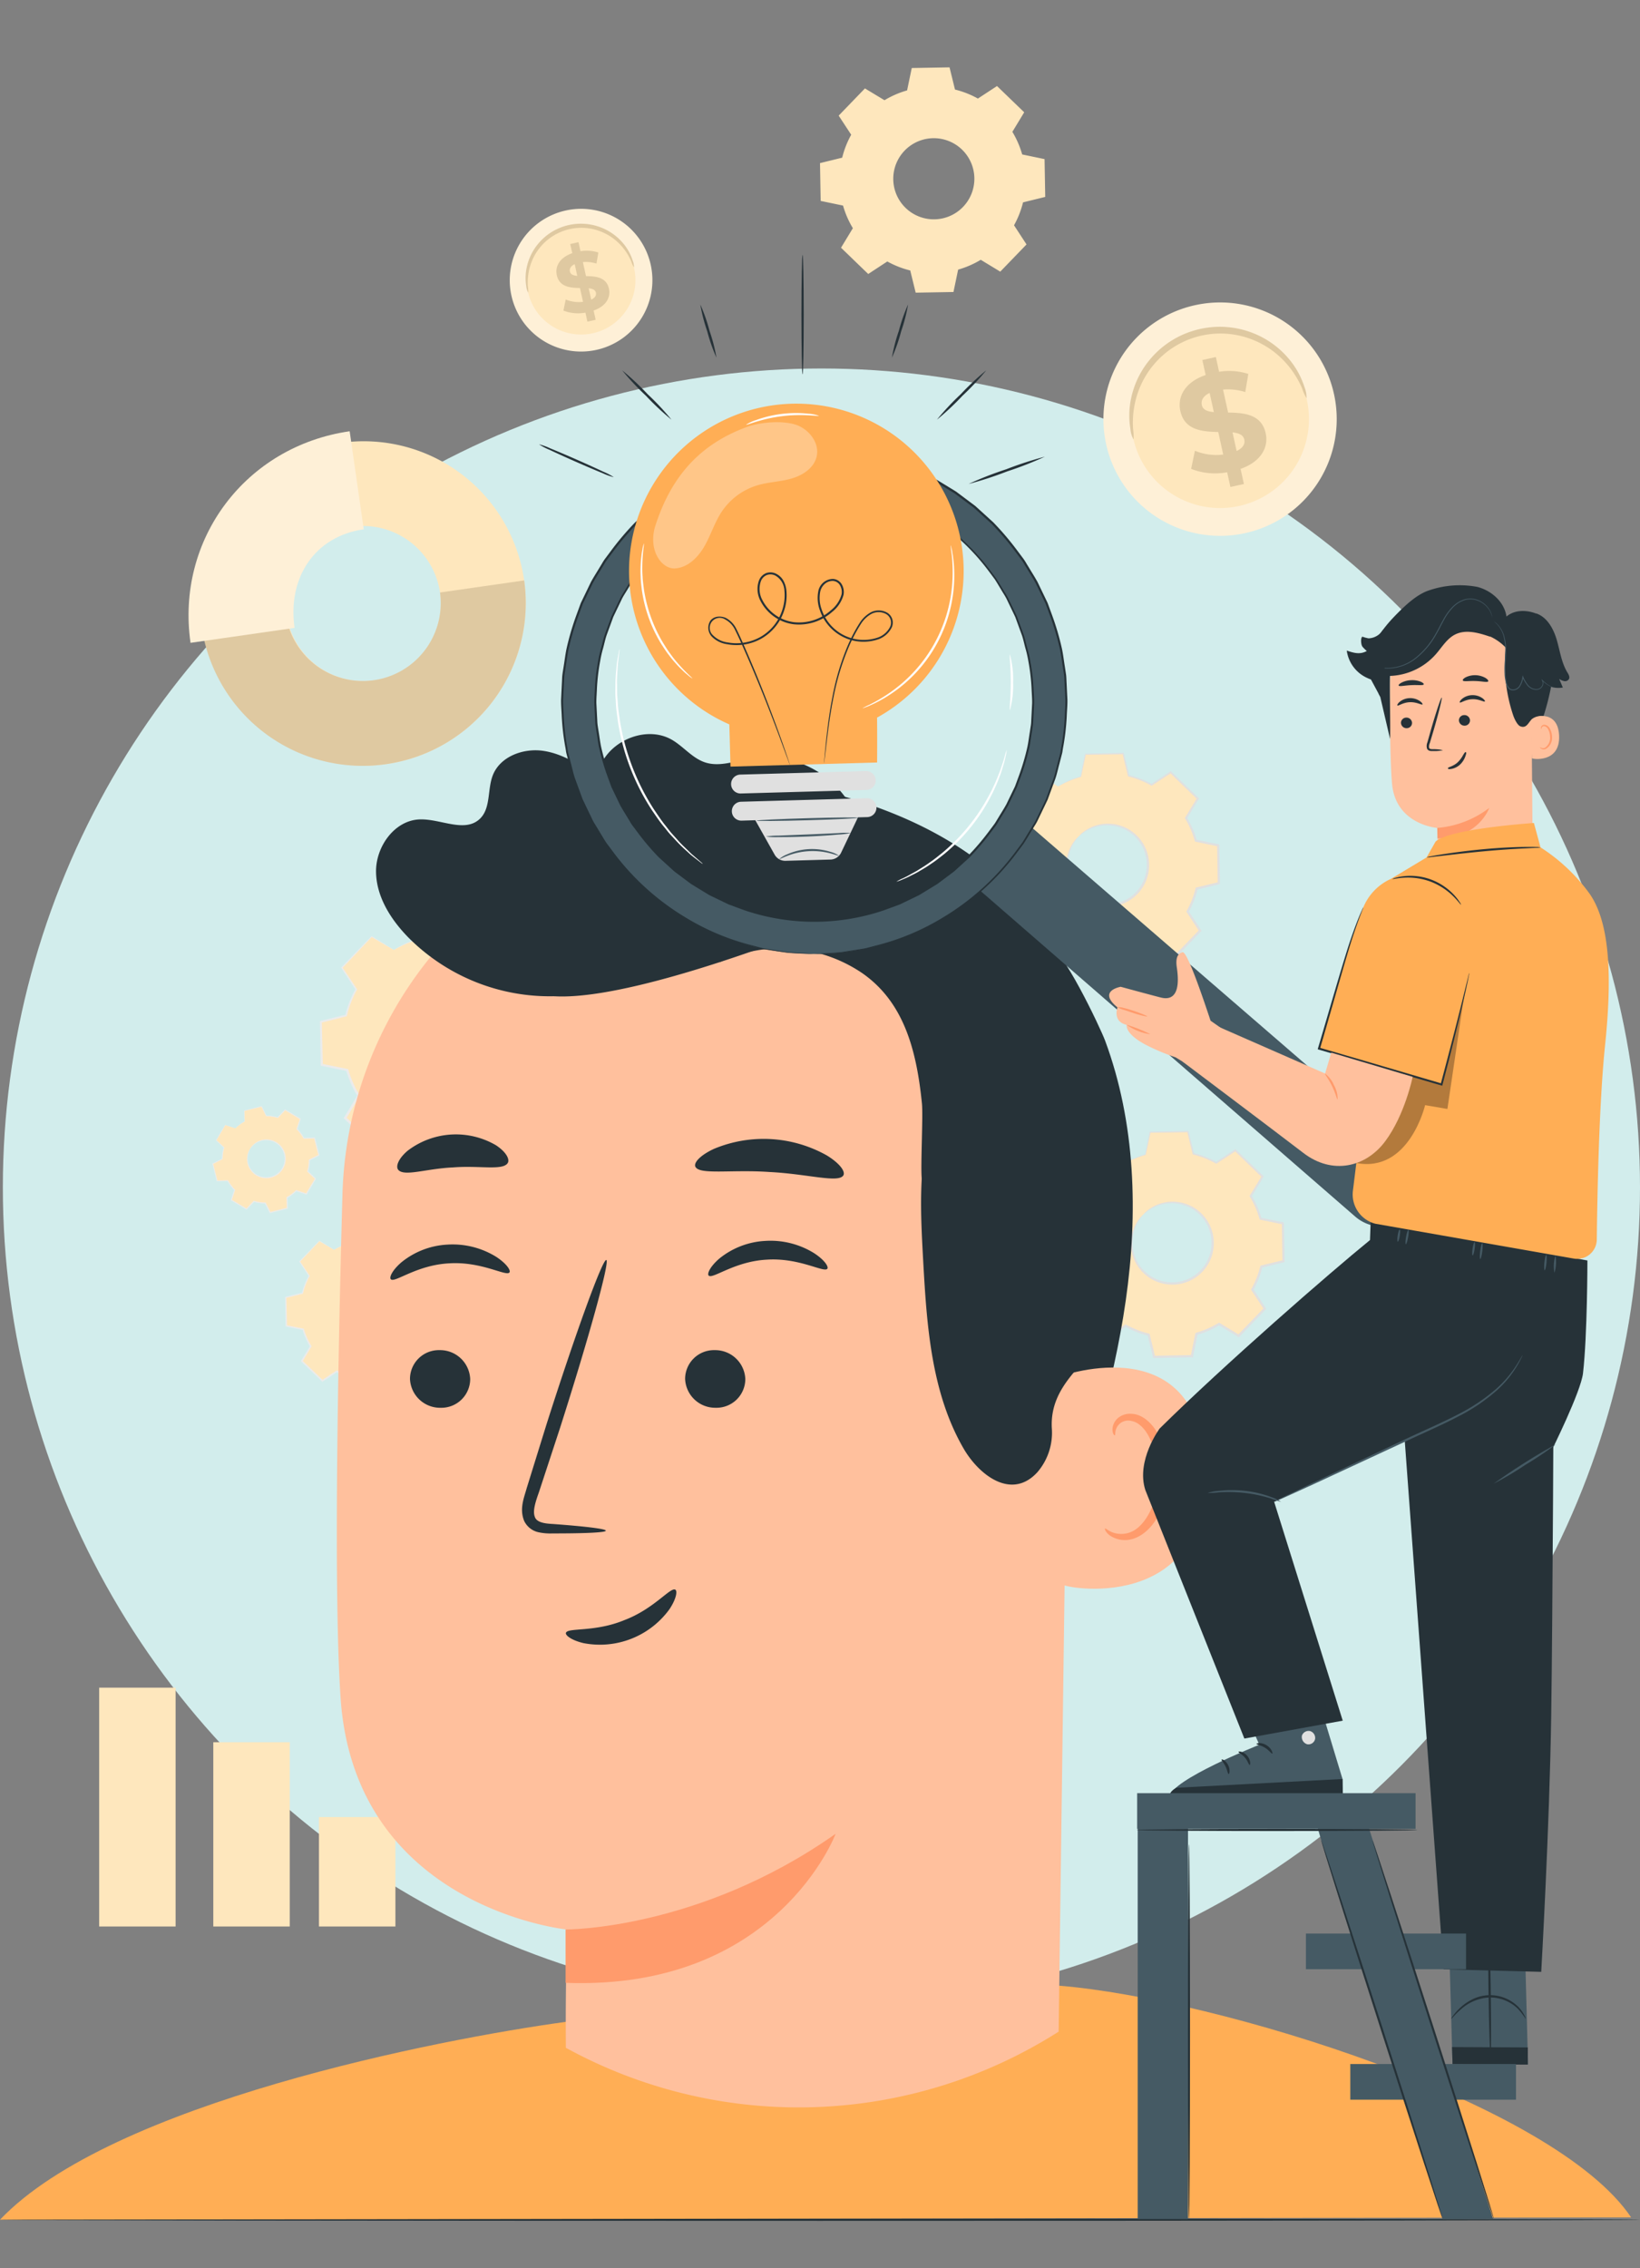 <svg xmlns="http://www.w3.org/2000/svg" xmlns:xlink="http://www.w3.org/1999/xlink" width="400.696" height="554" viewBox="0 0 400.696 554">
  <rect x="0" y="0" width="400.696" height="554" fill="#808080" stroke="none"/>
  <defs>
    <clipPath id="clip-path">
      <rect id="Rectángulo_379024" data-name="Rectángulo 379024" width="400.696" height="530.41" transform="translate(0 -39)" fill="none"/>
    </clipPath>
    <clipPath id="clip-path-3">
      <rect id="Rectángulo_379014" data-name="Rectángulo 379014" width="400.696" height="491.41" fill="none"/>
    </clipPath>
    <clipPath id="clip-path-6">
      <rect id="Rectángulo_379016" data-name="Rectángulo 379016" width="26.561" height="42.583" fill="none"/>
    </clipPath>
    <clipPath id="clip-path-8">
      <rect id="Rectángulo_379022" data-name="Rectángulo 379022" width="40.076" height="35.717" fill="none"/>
    </clipPath>
  </defs>
  <g id="Grupo_1099932" data-name="Grupo 1099932" transform="translate(-914.304 -20109)">
    <circle id="Elipse_11491" data-name="Elipse 11491" cx="200" cy="200" r="200" transform="translate(915 20199)" fill="#d2edec"/>
    <g id="Grupo_1099643" data-name="Grupo 1099643">
      <g id="Grupo_1099642" data-name="Grupo 1099642" transform="translate(914.304 20160)">
        <g id="Enmascarar_grupo_1099641" data-name="Enmascarar grupo 1099641" clip-path="url(#clip-path)">
          <g id="Grupo_1099626" data-name="Grupo 1099626">
            <g id="Grupo_1099625" data-name="Grupo 1099625" clip-path="url(#clip-path)">
              <path id="Trazado_874287" data-name="Trazado 874287" d="M90.519,131.232a39.621,39.621,0,1,1,33.763-44.875,39.765,39.765,0,0,1-33.763,44.875m-8.332-57.97a18.944,18.944,0,1,0,21.534,16.047A19.006,19.006,0,0,0,82.188,73.262" transform="translate(3.788 4.402)" fill="#fee7bd"/>
              <path id="Trazado_874288" data-name="Trazado 874288" d="M90.487,128.6A39.765,39.765,0,0,1,45.451,95.036l20.561-2.952a19.032,19.032,0,0,0,37.677-5.408l20.562-2.952A39.75,39.75,0,0,1,90.487,128.6" transform="translate(3.819 7.036)" fill="#dfc9a1"/>
              <path id="Trazado_874289" data-name="Trazado 874289" d="M42.981,101.793c-3.636-25.3,13.465-48.027,38.881-51.676L85.3,74.061C73.15,75.805,66.662,86.047,68.4,98.143Z" transform="translate(3.571 4.211)" fill="#fef0d7"/>
              <path id="Trazado_874290" data-name="Trazado 874290" d="M76.223,235.012a17.068,17.068,0,0,1,4.153-1.826l.84-4.123,6.958-.152,1.018,4.081a17.068,17.068,0,0,1,4.23,1.643l3.507-2.32,5.028,4.813-2.165,3.6a17.046,17.046,0,0,1,1.827,4.155l4.121.839.152,6.958-4.081,1.019a17.076,17.076,0,0,1-1.643,4.229l2.32,3.508-4.812,5.028L94.07,264.3a17,17,0,0,1-4.154,1.827l-.839,4.123-6.958.151L81.1,266.322a17.076,17.076,0,0,1-4.229-1.643L73.364,267l-5.028-4.813,2.165-3.6a17.039,17.039,0,0,1-1.827-4.154l-4.123-.84-.151-6.958,4.081-1.019a17.076,17.076,0,0,1,1.643-4.229L67.8,237.875l4.813-5.028Zm3.749,9.254a7.466,7.466,0,1,0,10.556-.23,7.466,7.466,0,0,0-10.556.23" transform="translate(5.412 19.236)" fill="#fee7bd"/>
              <path id="Trazado_874291" data-name="Trazado 874291" d="M78.936,243.265a5.647,5.647,0,0,1,1.385-1.226,7.429,7.429,0,0,1,4.865-1.172,7.522,7.522,0,0,1,3.316,1.162,7.63,7.63,0,0,1,2.689,3,7.651,7.651,0,0,1,.74,4.39,7.617,7.617,0,0,1-6.274,6.555,7.643,7.643,0,0,1-4.421-.546,7.656,7.656,0,0,1-3.12-2.557,7.53,7.53,0,0,1-1.305-3.262,7.433,7.433,0,0,1,.959-4.912,5.646,5.646,0,0,1,1.164-1.437c.041.034-.449.492-1.019,1.52a7.442,7.442,0,0,0-.805,4.783,7.3,7.3,0,0,0,4.285,5.5,7.291,7.291,0,0,0,4.189.5,7.235,7.235,0,0,0,5.931-6.2,7.3,7.3,0,0,0-.678-4.162,7.3,7.3,0,0,0-5.686-4.041,7.443,7.443,0,0,0-4.744,1.012c-1,.616-1.437,1.124-1.473,1.085" transform="translate(6.448 20.237)" fill="#ebebeb"/>
              <path id="Trazado_874292" data-name="Trazado 874292" d="M76.234,235.022A1.5,1.5,0,0,1,76,234.9c-.17-.1-.4-.227-.692-.4l-2.717-1.589.085-.011L67.9,237.96l.012-.135,2.334,3.5.042.063-.037.067a17.083,17.083,0,0,0-1.616,4.2l-.02.082-.082.021-4.079,1.031.115-.151c.053,2.191.109,4.516.168,6.957l-.134-.162,4.124.831.105.022.029.1a16.957,16.957,0,0,0,1.814,4.106l.059.1-.057.1c-.67,1.118-1.407,2.351-2.159,3.607l-.031-.235,5.033,4.807-.248-.022,3.506-2.324.1-.068.108.06a16.973,16.973,0,0,0,4.179,1.621l.121.028.031.122c.32,1.278.669,2.672,1.021,4.081l-.208-.159,6.958-.154-.2.169c.265-1.3.551-2.707.839-4.121l.025-.128.125-.036a16.794,16.794,0,0,0,4.1-1.8l0,0,.112-.066.109.065,3.6,2.166-.265.035,4.814-5.027-.024.263L100,258.06l-.07-.106.062-.111a16.866,16.866,0,0,0,1.625-4.177l.03-.122.121-.029,4.082-1.016-.155.2q-.073-3.563-.144-6.958l.157.189-4.12-.844-.115-.024-.031-.111a16.874,16.874,0,0,0-1.8-4.111l-.059-.1.057-.1q1.117-1.852,2.17-3.6l.03.22-5.018-4.823.2.018-3.512,2.311-.078.051-.081-.044a16.988,16.988,0,0,0-4.189-1.641l-.082-.021-.021-.082c-.365-1.484-.695-2.821-1-4.084l.125.1-6.958.121.092-.077c-.346,1.644-.63,2.993-.866,4.116l-.009.041-.04.012a17.683,17.683,0,0,0-3.176,1.237l-.747.395a1.65,1.65,0,0,1-.249.128,2.063,2.063,0,0,1,.231-.158c.159-.1.4-.247.733-.426a16.4,16.4,0,0,1,3.171-1.307l-.048.052c.221-1.126.488-2.479.812-4.128l.015-.075.077,0,6.957-.182.1,0,.025.1c.32,1.261.657,2.6,1.033,4.078l-.1-.1a17.172,17.172,0,0,1,4.271,1.646l-.159.007,3.5-2.328.108-.073.1.091,5.037,4.8.1.1-.074.122-2.158,3.609v-.192a17.317,17.317,0,0,1,1.852,4.2l-.146-.134,4.124.834.154.031,0,.158q.078,3.394.159,6.957l0,.163-.158.04-4.08,1.021.151-.152a17.282,17.282,0,0,1-1.661,4.282l-.009-.218q1.15,1.737,2.321,3.507l.094.141-.117.122-4.812,5.029-.117.124-.146-.089L93.971,264.5h.221l0,0a17.318,17.318,0,0,1-4.2,1.846l.151-.163c-.289,1.416-.576,2.821-.841,4.123l-.034.167-.17,0-6.958.149-.167,0-.04-.163c-.351-1.408-.7-2.8-1.017-4.082l.152.152a17.366,17.366,0,0,1-4.278-1.666l.21-.009-3.51,2.317-.133.088-.114-.109-5.022-4.82-.109-.105.078-.131,2.17-3.6v.191a17.233,17.233,0,0,1-1.839-4.2l.134.124-4.12-.848-.132-.027,0-.133c-.047-2.442-.092-4.768-.136-6.958l0-.122.118-.029,4.085-1.008-.1.1a17.244,17.244,0,0,1,1.669-4.257l.005.13-2.306-3.517-.048-.073.06-.063,4.842-5,.038-.039.047.028,2.655,1.637.683.429a2.194,2.194,0,0,1,.232.157" transform="translate(5.4 19.226)" fill="#ebebeb"/>
              <path id="Trazado_874293" data-name="Trazado 874293" d="M90.169,167.694a25.7,25.7,0,0,1,6.273-2.758l1.267-6.227,10.51-.229,1.538,6.164a25.752,25.752,0,0,1,6.388,2.482l5.3-3.5,7.593,7.27-3.268,5.444a25.768,25.768,0,0,1,2.758,6.274l6.225,1.267.23,10.509-6.165,1.539a25.741,25.741,0,0,1-2.481,6.387l3.5,5.3-7.268,7.593-5.444-3.269a25.738,25.738,0,0,1-6.273,2.758l-1.269,6.227-10.509.228-1.538-6.164a25.728,25.728,0,0,1-6.387-2.482l-5.3,3.5-7.593-7.27,3.269-5.444a25.7,25.7,0,0,1-2.758-6.273l-6.226-1.268-.23-10.509,6.165-1.539a25.783,25.783,0,0,1,2.481-6.387l-3.5-5.3,7.268-7.594Zm5.662,13.976a11.276,11.276,0,1,0,15.943-.348,11.277,11.277,0,0,0-15.943.348" transform="translate(6.077 13.317)" fill="#fee7bd"/>
              <path id="Trazado_874294" data-name="Trazado 874294" d="M94.266,180.158a8.529,8.529,0,0,1,2.092-1.852,11.227,11.227,0,0,1,7.349-1.77,11.365,11.365,0,0,1,5.007,1.755,11.538,11.538,0,0,1,4.063,4.539,11.539,11.539,0,0,1,1.117,6.631,11.5,11.5,0,0,1-9.476,9.9,11.554,11.554,0,0,1-6.675-.827,11.547,11.547,0,0,1-4.712-3.861,11.38,11.38,0,0,1-1.972-4.926,11.231,11.231,0,0,1,1.449-7.419,8.52,8.52,0,0,1,1.758-2.17c.062.052-.678.743-1.539,2.295a11.234,11.234,0,0,0-1.216,7.223,11.015,11.015,0,0,0,6.473,8.313,11,11,0,0,0,6.325.748,10.923,10.923,0,0,0,8.957-9.358,11.014,11.014,0,0,0-1.023-6.285,11.016,11.016,0,0,0-8.587-6.1,11.232,11.232,0,0,0-7.164,1.53c-1.513.929-2.171,1.7-2.226,1.638" transform="translate(7.642 14.83)" fill="#ebebeb"/>
              <path id="Trazado_874295" data-name="Trazado 874295" d="M90.186,167.708a2.383,2.383,0,0,1-.351-.183c-.256-.147-.6-.344-1.044-.6l-4.1-2.4.128-.017c-1.85,1.955-4.282,4.526-7.225,7.635l.018-.2,3.525,5.282.064.1-.055.1a25.664,25.664,0,0,0-2.441,6.345l-.029.125-.126.031-6.161,1.557.175-.229c.08,3.308.165,6.821.254,10.508l-.2-.243,6.228,1.255L79,196.8l.046.156a25.654,25.654,0,0,0,2.738,6.2l.089.143-.087.146c-1.011,1.688-2.126,3.551-3.262,5.448l-.048-.357,7.6,7.26-.374-.034,5.293-3.509.155-.1.163.09a25.614,25.614,0,0,0,6.312,2.447l.183.044.047.184c.482,1.93,1.01,4.036,1.543,6.163l-.314-.24,10.51-.234-.308.258,1.266-6.227.039-.192.188-.053a25.557,25.557,0,0,0,6.19-2.721l.005,0,.169-.1.166.1,5.444,3.271-.4.053,7.27-7.591-.036.4-3.5-5.3-.106-.16.093-.167a25.52,25.52,0,0,0,2.454-6.308l.046-.184.183-.046,6.166-1.535-.234.306q-.111-5.381-.219-10.509l.238.285-6.223-1.276-.172-.036-.049-.168a25.51,25.51,0,0,0-2.718-6.208l-.088-.145.087-.145,3.278-5.437.044.332-7.577-7.284.308.027-5.306,3.491-.117.078-.123-.068a25.646,25.646,0,0,0-6.325-2.478l-.126-.03-.03-.125c-.552-2.242-1.049-4.261-1.519-6.169l.19.145-10.51.182.139-.116c-.523,2.484-.951,4.52-1.308,6.218l-.013.062-.06.017a26.7,26.7,0,0,0-4.8,1.869l-1.128.6a2.575,2.575,0,0,1-.376.193,3.241,3.241,0,0,1,.35-.24c.238-.15.6-.373,1.1-.644a24.951,24.951,0,0,1,4.789-1.974l-.073.079c.336-1.7.737-3.744,1.228-6.234l.022-.113.117,0,10.508-.275.153,0,.038.149c.481,1.9.992,3.921,1.559,6.158l-.156-.155a25.969,25.969,0,0,1,6.449,2.486l-.24.01,5.289-3.518.164-.108.143.137c2.405,2.293,4.932,4.7,7.608,7.253l.155.149-.111.184-3.26,5.449V176.2a26.12,26.12,0,0,1,2.8,6.339l-.221-.2,6.228,1.261.232.047.005.238q.117,5.125.241,10.509l.005.245-.24.061-6.163,1.544.228-.23a26.082,26.082,0,0,1-2.507,6.466l-.013-.328q1.735,2.621,3.506,5.3l.141.214-.177.185-7.266,7.595-.179.186-.221-.133-5.444-3.268h.334l-.005,0a26.137,26.137,0,0,1-6.347,2.789l.227-.246L109.913,221l-.051.251-.256.005-10.51.224-.253.005-.062-.245c-.53-2.128-1.054-4.234-1.535-6.166l.23.228a26.117,26.117,0,0,1-6.461-2.516l.317-.013-5.3,3.5-.2.133-.173-.167-7.584-7.278-.167-.159.118-.2c1.141-1.894,2.261-3.753,3.278-5.439v.288a26.064,26.064,0,0,1-2.777-6.345l.2.188-6.223-1.28-.2-.041,0-.2c-.072-3.688-.14-7.2-.2-10.51l0-.184.178-.044,6.169-1.521-.155.156a26.013,26.013,0,0,1,2.521-6.429l.009.2-3.483-5.311-.073-.111.091-.093,7.313-7.551.057-.06.069.042,4.011,2.473,1.032.649a3.142,3.142,0,0,1,.349.236" transform="translate(6.058 13.302)" fill="#ebebeb"/>
              <path id="Trazado_874296" data-name="Trazado 874296" d="M239.714,130.76a22.581,22.581,0,0,1,5.522-2.4l1.137-5.466,9.235-.163,1.329,5.422a22.64,22.64,0,0,1,5.6,2.2l4.667-3.059,6.645,6.415-2.893,4.772a22.589,22.589,0,0,1,2.4,5.523l5.465,1.137.163,9.235-5.422,1.329a22.592,22.592,0,0,1-2.2,5.6l3.059,4.668L268,172.626l-4.771-2.893a22.627,22.627,0,0,1-5.523,2.4l-1.138,5.466-9.234.163-1.329-5.422a22.644,22.644,0,0,1-5.6-2.2l-4.667,3.06-6.645-6.416,2.893-4.771a22.6,22.6,0,0,1-2.4-5.522l-5.466-1.138-.161-9.234,5.421-1.33a22.636,22.636,0,0,1,2.2-5.6l-3.059-4.668,6.415-6.644Zm4.923,12.3a9.908,9.908,0,1,0,14.01-.246,9.908,9.908,0,0,0-14.01.246" transform="translate(18.82 10.313)" fill="#fee7bd"/>
              <path id="Trazado_874297" data-name="Trazado 874297" d="M243.263,141.734a7.472,7.472,0,0,1,1.845-1.618,9.857,9.857,0,0,1,6.464-1.528,9.976,9.976,0,0,1,4.393,1.56,10.149,10.149,0,0,1,3.553,4,10.172,10.172,0,0,1,.957,5.831,10.11,10.11,0,0,1-8.364,8.664,10.149,10.149,0,0,1-5.861-.751,10.137,10.137,0,0,1-4.126-3.41,9.975,9.975,0,0,1-1.714-4.336,9.861,9.861,0,0,1,1.3-6.513,7.469,7.469,0,0,1,1.553-1.9c.053.046-.6.65-1.362,2.01a9.88,9.88,0,0,0-1.095,6.344,9.683,9.683,0,0,0,5.655,7.328,9.673,9.673,0,0,0,5.556.681,9.6,9.6,0,0,0,7.906-8.189,9.7,9.7,0,0,0-.876-5.527,9.679,9.679,0,0,0-7.522-5.394,9.866,9.866,0,0,0-6.3,1.317c-1.333.811-1.914,1.483-1.962,1.431" transform="translate(20.194 11.641)" fill="#e0e0e0"/>
              <path id="Trazado_874298" data-name="Trazado 874298" d="M239.73,130.773a2.186,2.186,0,0,1-.308-.163l-.915-.529-3.6-2.124.113-.015-6.376,6.682.017-.179,3.078,4.655.055.083-.049.089a22.588,22.588,0,0,0-2.169,5.566l-.027.109-.109.027-5.419,1.344.155-.2c.057,2.907.118,5.994.183,9.234l-.178-.215,5.467,1.126.139.029.039.137a22.553,22.553,0,0,0,2.384,5.46l.077.126-.077.128-2.886,4.775-.04-.313c2.089,2.013,4.343,4.182,6.652,6.408l-.328-.031,4.665-3.063.137-.09.143.079a22.461,22.461,0,0,0,5.536,2.173l.162.04.04.162,1.332,5.421-.275-.211,9.235-.166-.271.224c.359-1.727.746-3.589,1.136-5.466l.035-.169.166-.047a22.424,22.424,0,0,0,5.448-2.366l0,0,.15-.088.145.088,4.771,2.893-.351.046q3.254-3.366,6.416-6.643l-.033.35q-1.543-2.358-3.057-4.669l-.092-.142.082-.146a22.346,22.346,0,0,0,2.18-5.533l.041-.163.162-.039,5.422-1.325-.206.267q-.078-4.729-.153-9.234l.208.252-5.465-1.145-.151-.031-.042-.149a22.423,22.423,0,0,0-2.364-5.465l-.077-.128.077-.127q1.491-2.452,2.9-4.767l.038.293-6.632-6.429.271.026c-1.644,1.071-3.187,2.077-4.674,3.047l-.1.067-.107-.06a22.539,22.539,0,0,0-5.549-2.2l-.109-.027-.027-.109c-.476-1.972-.905-3.748-1.311-5.426l.166.128-9.235.121.121-.1c-.468,2.18-.852,3.969-1.172,5.458l-.012.055-.053.014a23.377,23.377,0,0,0-4.222,1.625l-.994.519a2.329,2.329,0,0,1-.331.168,2.651,2.651,0,0,1,.308-.209c.211-.13.531-.325.973-.562a21.939,21.939,0,0,1,4.216-1.717l-.064.069c.3-1.494.661-3.287,1.1-5.473l.021-.1.1,0,9.234-.2.133,0,.033.131c.416,1.675.857,3.448,1.347,5.417l-.137-.137a22.841,22.841,0,0,1,5.658,2.207l-.211.009,4.66-3.071.144-.1.126.121c2.105,2.023,4.316,4.15,6.657,6.4l.137.131-.1.162-2.885,4.776v-.255a22.939,22.939,0,0,1,2.434,5.581l-.193-.18,5.467,1.131.2.042,0,.209q.085,4.5.171,9.235l0,.216-.21.052-5.421,1.332.2-.2a22.91,22.91,0,0,1-2.228,5.673l-.011-.288q1.515,2.311,3.061,4.666l.124.188-.156.163-6.413,6.646-.157.163-.194-.117q-2.366-1.436-4.772-2.892h.294l0,0a22.94,22.94,0,0,1-5.587,2.427l.2-.216c-.39,1.876-.778,3.74-1.138,5.466l-.047.221-.225,0-9.234.158-.223,0-.052-.217-1.326-5.422.2.2a22.925,22.925,0,0,1-5.667-2.235l.279-.01-4.67,3.055-.178.116-.152-.146c-2.3-2.231-4.552-4.407-6.636-6.424l-.145-.141.105-.172,2.9-4.766v.253a22.907,22.907,0,0,1-2.416-5.585l.178.166-5.464-1.148-.175-.037,0-.179c-.05-3.24-.1-6.326-.141-9.235l0-.162.156-.038,5.427-1.315-.137.137a22.829,22.829,0,0,1,2.24-5.638l.005.171-3.04-4.679-.063-.1.08-.082,6.453-6.607.051-.052.061.038,3.516,2.186.9.575a2.788,2.788,0,0,1,.307.209" transform="translate(18.804 10.3)" fill="#e0e0e0"/>
              <path id="Trazado_874299" data-name="Trazado 874299" d="M254.3,215.928a22.582,22.582,0,0,1,5.522-2.4l1.137-5.466,9.235-.163,1.329,5.422a22.64,22.64,0,0,1,5.6,2.2l4.667-3.059,6.645,6.415-2.893,4.772a22.589,22.589,0,0,1,2.4,5.523l5.465,1.137.163,9.235-5.422,1.329a22.63,22.63,0,0,1-2.2,5.6L289,251.149l-6.415,6.645-4.771-2.893a22.624,22.624,0,0,1-5.523,2.4l-1.138,5.466-9.234.163-1.329-5.422a22.643,22.643,0,0,1-5.6-2.2l-4.667,3.06-6.645-6.416,2.893-4.771a22.589,22.589,0,0,1-2.4-5.523l-5.466-1.137-.163-9.234,5.422-1.33a22.636,22.636,0,0,1,2.2-5.6l-3.059-4.668,6.415-6.644Zm4.923,12.3a9.908,9.908,0,1,0,14.01-.246,9.908,9.908,0,0,0-14.01.246" transform="translate(20.045 17.47)" fill="#fee7bd"/>
              <path id="Trazado_874412" data-name="Trazado 874412" d="M254.3,215.928a22.582,22.582,0,0,1,5.522-2.4l1.137-5.466,9.235-.163,1.329,5.422a22.64,22.64,0,0,1,5.6,2.2l4.667-3.059,6.645,6.415-2.893,4.772a22.589,22.589,0,0,1,2.4,5.523l5.465,1.137.163,9.235-5.422,1.329a22.63,22.63,0,0,1-2.2,5.6L289,251.149l-6.415,6.645-4.771-2.893a22.624,22.624,0,0,1-5.523,2.4l-1.138,5.466-9.234.163-1.329-5.422a22.643,22.643,0,0,1-5.6-2.2l-4.667,3.06-6.645-6.416,2.893-4.771a22.589,22.589,0,0,1-2.4-5.523l-5.466-1.137-.163-9.234,5.422-1.33a22.636,22.636,0,0,1,2.2-5.6l-3.059-4.668,6.415-6.644Zm4.923,12.3a9.908,9.908,0,1,0,14.01-.246,9.908,9.908,0,0,0-14.01.246" transform="translate(-38.194 -242.449)" fill="#fee7bd"/>
              <path id="Trazado_874300" data-name="Trazado 874300" d="M257.846,226.9a7.486,7.486,0,0,1,1.845-1.62,9.864,9.864,0,0,1,6.464-1.527,9.976,9.976,0,0,1,4.392,1.56,10.149,10.149,0,0,1,3.553,4,10.172,10.172,0,0,1,.957,5.831,10.11,10.11,0,0,1-8.364,8.664,10.154,10.154,0,0,1-5.862-.751,10.14,10.14,0,0,1-4.125-3.41,9.975,9.975,0,0,1-1.714-4.336,9.861,9.861,0,0,1,1.3-6.513,7.468,7.468,0,0,1,1.553-1.9c.053.046-.6.65-1.362,2.01a9.879,9.879,0,0,0-1.095,6.344,9.683,9.683,0,0,0,5.655,7.328,9.673,9.673,0,0,0,5.556.681,9.6,9.6,0,0,0,7.906-8.189,9.7,9.7,0,0,0-.876-5.527,9.68,9.68,0,0,0-7.522-5.394,9.871,9.871,0,0,0-6.3,1.317c-1.332.811-1.914,1.483-1.961,1.431" transform="translate(21.419 18.798)" fill="#e0e0e0"/>
              <path id="Trazado_874301" data-name="Trazado 874301" d="M254.313,215.941a2.189,2.189,0,0,1-.308-.163l-.915-.529-3.6-2.124.112-.015-6.376,6.682.017-.179,3.078,4.655.055.083-.049.089a22.589,22.589,0,0,0-2.169,5.566l-.026.108-.111.028-5.419,1.344.155-.2c.057,2.907.119,5.994.183,9.234l-.178-.215,5.467,1.126.139.029.04.137a22.5,22.5,0,0,0,2.383,5.46l.077.126-.077.128-2.886,4.775-.04-.313c2.089,2.013,4.343,4.183,6.652,6.407l-.328-.03,4.665-3.063.137-.09.143.079a22.478,22.478,0,0,0,5.536,2.173l.162.04.04.162,1.332,5.421-.274-.211,9.234-.166-.271.224c.359-1.727.746-3.589,1.136-5.466l.036-.169.165-.047a22.406,22.406,0,0,0,5.448-2.366l0,0,.15-.088.145.088,4.771,2.893-.351.046q3.254-3.366,6.416-6.643l-.033.35q-1.543-2.358-3.057-4.669l-.092-.142.082-.146a22.345,22.345,0,0,0,2.18-5.533l.041-.163.162-.039,5.422-1.325-.206.267q-.078-4.729-.153-9.234l.208.25-5.465-1.144-.151-.031-.042-.149a22.425,22.425,0,0,0-2.364-5.465l-.077-.128.077-.127q1.491-2.452,2.9-4.767l.038.293-6.632-6.429.271.026c-1.644,1.071-3.187,2.077-4.674,3.047l-.1.067-.107-.06a22.54,22.54,0,0,0-5.549-2.2l-.109-.027-.027-.109c-.476-1.972-.905-3.747-1.311-5.426l.166.128-9.235.121.121-.1c-.468,2.18-.852,3.969-1.172,5.458l-.012.055-.053.014a23.379,23.379,0,0,0-4.222,1.625c-.427.223-.754.393-.993.519a2.364,2.364,0,0,1-.332.168,2.654,2.654,0,0,1,.308-.209c.211-.13.531-.325.973-.562a21.867,21.867,0,0,1,4.216-1.717l-.064.069c.3-1.494.661-3.287,1.1-5.473l.021-.1.1,0,9.234-.2.133,0,.033.131c.416,1.675.857,3.448,1.347,5.417l-.137-.137a22.841,22.841,0,0,1,5.658,2.207l-.211.009,4.66-3.071.144-.1.126.121,6.657,6.4.137.131-.1.162q-1.4,2.325-2.885,4.776v-.255a22.9,22.9,0,0,1,2.434,5.581l-.193-.18,5.467,1.131.2.042,0,.21q.083,4.5.171,9.234l0,.216-.21.052-5.421,1.333.2-.2a22.908,22.908,0,0,1-2.228,5.673l-.011-.288q1.515,2.311,3.061,4.666l.124.188-.156.163L282.808,258l-.157.163-.194-.117-4.772-2.892h.294l0,0a22.94,22.94,0,0,1-5.587,2.427l.2-.216c-.39,1.876-.778,3.74-1.138,5.466l-.047.221-.224,0-9.235.158-.222,0-.053-.217-1.326-5.422.2.2a22.941,22.941,0,0,1-5.667-2.235l.279-.01-4.67,3.055-.178.116-.152-.146c-2.3-2.231-4.552-4.407-6.636-6.424l-.145-.141.105-.172,2.9-4.767v.254a22.931,22.931,0,0,1-2.416-5.586l.178.166-5.464-1.148-.175-.037,0-.179c-.05-3.24-.1-6.326-.141-9.235l0-.161.157-.038,5.426-1.315-.137.137a22.829,22.829,0,0,1,2.24-5.638l.007.171-3.041-4.679-.063-.1.08-.082,6.453-6.607.051-.052.061.038,3.516,2.186.9.575a2.783,2.783,0,0,1,.307.209" transform="translate(20.029 17.457)" fill="#e0e0e0"/>
              <path id="Trazado_874302" data-name="Trazado 874302" d="M53.491,207.579a10.526,10.526,0,0,1,2.256-1.681l-.065-2.608,4.185-1.058,1.183,2.325a10.536,10.536,0,0,1,2.785.405l1.8-1.889,3.707,2.21-.807,2.479a10.591,10.591,0,0,1,1.68,2.257l2.609-.065,1.057,4.184-2.325,1.183a10.518,10.518,0,0,1-.405,2.785l1.889,1.8-2.21,3.707-2.479-.808a10.554,10.554,0,0,1-2.256,1.681l.064,2.608-4.184,1.058-1.183-2.325A10.606,10.606,0,0,1,58,225.42l-1.8,1.889L52.5,225.1l.808-2.479a10.6,10.6,0,0,1-1.681-2.257l-2.607.065-1.059-4.184,2.325-1.184a10.562,10.562,0,0,1,.407-2.784l-1.889-1.8,2.209-3.707Zm3.552,5.072a4.63,4.63,0,1,0,6.347-1.605,4.629,4.629,0,0,0-6.347,1.605" transform="translate(4.03 16.994)" fill="#fee7bd"/>
              <path id="Trazado_874303" data-name="Trazado 874303" d="M56.4,212.025a3.53,3.53,0,0,1,.666-.933,4.608,4.608,0,0,1,2.778-1.384,4.67,4.67,0,0,1,2.166.242,4.731,4.731,0,0,1,2.042,1.442,4.419,4.419,0,0,1,.707,1.17,4.479,4.479,0,0,1,.351,1.382,4.725,4.725,0,0,1-2.882,4.834,4.736,4.736,0,0,1-2.747.283,4.743,4.743,0,0,1-2.241-1.111,4.666,4.666,0,0,1-1.242-1.791,4.606,4.606,0,0,1-.1-3.1,3.473,3.473,0,0,1,.5-1.03c.028.015-.2.36-.405,1.06a4.631,4.631,0,0,0,.177,3,4.535,4.535,0,0,0,3.355,2.732,4.531,4.531,0,0,0,2.6-.283,4.485,4.485,0,0,0,2.724-4.569,4.529,4.529,0,0,0-.989-2.422,4.518,4.518,0,0,0-4-1.652,4.614,4.614,0,0,0-2.725,1.27c-.519.512-.713.879-.739.861" transform="translate(4.678 17.619)" fill="#ebebeb"/>
              <path id="Trazado_874304" data-name="Trazado 874304" d="M53.5,207.586a.978.978,0,0,1-.157-.041l-.473-.143-1.863-.583.05-.018-2.189,3.72-.012-.083,1.9,1.79.035.033-.013.046a10.575,10.575,0,0,0-.394,2.764v.052l-.048.024-2.322,1.19.049-.107c.336,1.317.694,2.714,1.068,4.181l-.1-.078,2.607-.07H51.7l.031.057a10.531,10.531,0,0,0,1.667,2.23l.049.05-.022.066c-.249.769-.524,1.617-.8,2.48L52.569,225l3.71,2.206-.153.021c.559-.589,1.174-1.236,1.8-1.892l.053-.055.074.021a10.526,10.526,0,0,0,2.751.4h.077l.036.069c.371.728.775,1.522,1.185,2.324l-.149-.067,4.184-1.06-.1.131c-.021-.824-.043-1.713-.065-2.608l0-.08.07-.039a10.469,10.469,0,0,0,2.227-1.657l0,0,.059-.055.075.024,2.48.808-.155.059q1.12-1.88,2.211-3.707l.022.163-1.888-1.8-.057-.054.022-.076a10.444,10.444,0,0,0,.4-2.75v-.077l.069-.036,2.326-1.181-.065.143q-.54-2.143-1.055-4.185l.121.092-2.608.062-.072,0-.035-.063a10.489,10.489,0,0,0-1.66-2.235l-.048-.05.021-.065.812-2.478.049.129-3.7-2.218.126-.017-1.8,1.885-.039.041-.055-.015a10.5,10.5,0,0,0-2.76-.41H61l-.024-.047c-.426-.847-.811-1.61-1.175-2.33l.09.04-4.19,1.041.046-.06c.018,1.042.035,1.9.048,2.609v.026l-.023.012a10.948,10.948,0,0,0-1.749,1.189l-.4.343a1.017,1.017,0,0,1-.132.112,1.325,1.325,0,0,1,.118-.128c.082-.081.207-.2.383-.359a10.221,10.221,0,0,1,1.736-1.231l-.022.039c-.023-.712-.05-1.566-.082-2.608l0-.048.047-.012,4.18-1.076.061-.016.029.056,1.19,2.322-.077-.048a10.632,10.632,0,0,1,2.81.4l-.1.026,1.793-1.894.055-.06.07.042,3.712,2.2.076.044-.027.085c-.261.805-.528,1.629-.8,2.48l-.027-.116a10.722,10.722,0,0,1,1.7,2.28l-.106-.061,2.608-.068.1,0,.024.1q.519,2.041,1.062,4.183l.025.1-.09.047-2.324,1.184.069-.113a10.686,10.686,0,0,1-.409,2.818l-.035-.13,1.889,1.8.077.072-.054.091q-1.089,1.828-2.209,3.707l-.054.091-.1-.033-2.479-.808.133-.031,0,0a10.679,10.679,0,0,1-2.283,1.7l.068-.119c.022.9.043,1.784.064,2.608l0,.105-.1.026-4.185,1.057-.1.025-.047-.092c-.409-.8-.812-1.6-1.182-2.326l.113.07a10.73,10.73,0,0,1-2.817-.413l.126-.034L56.3,227.4l-.068.072-.085-.051-3.7-2.215-.081-.048.029-.09c.282-.863.559-1.711.811-2.478l.027.115a10.685,10.685,0,0,1-1.7-2.284l.1.056-2.608.061h-.083l-.021-.08c-.367-1.469-.718-2.868-1.048-4.187l-.018-.074.067-.035,2.329-1.176-.048.077a10.692,10.692,0,0,1,.418-2.8l.021.077-1.882-1.8-.039-.037.027-.047,2.232-3.694.017-.029.033.011,1.832.62.473.165a1.325,1.325,0,0,1,.162.063" transform="translate(4.022 16.987)" fill="#ebebeb"/>
              <rect id="Rectángulo_379010" data-name="Rectángulo 379010" width="18.676" height="58.33" transform="translate(24.23 361.185)" fill="#fee7bd"/>
              <rect id="Rectángulo_379011" data-name="Rectángulo 379011" width="18.676" height="45.006" transform="translate(52.116 374.509)" fill="#fee7bd"/>
              <rect id="Rectángulo_379012" data-name="Rectángulo 379012" width="18.676" height="26.727" transform="translate(77.931 392.788)" fill="#fee7bd"/>
              <path id="Trazado_874305" data-name="Trazado 874305" d="M305.1,43.787a28.5,28.5,0,1,1-33.656-22.1,28.474,28.474,0,0,1,33.656,22.1" transform="translate(20.897 1.773)" fill="#fef0d7"/>
              <path id="Trazado_874306" data-name="Trazado 874306" d="M297.933,44.632A21.722,21.722,0,1,1,272.286,27.79a21.7,21.7,0,0,1,25.647,16.842" transform="translate(21.423 2.297)" fill="#fee7bd"/>
              <path id="Trazado_874307" data-name="Trazado 874307" d="M297.825,44.028a12.77,12.77,0,0,1-1.089-2.442,23.021,23.021,0,0,0-3.8-6.014,22.307,22.307,0,0,0-3.613-3.286,21.784,21.784,0,0,0-4.911-2.649,21.307,21.307,0,0,0-5.995-1.35,21.04,21.04,0,0,0-3.254,0,21.251,21.251,0,0,0-6.5,1.553,21.179,21.179,0,0,0-2.9,1.469,20.381,20.381,0,0,0-2.559,1.827,20.038,20.038,0,0,0-2.178,2.089,21.76,21.76,0,0,0-3.181,4.583,22.239,22.239,0,0,0-1.737,4.565,23.047,23.047,0,0,0-.666,7.08,12.916,12.916,0,0,1,.133,2.671,6.37,6.37,0,0,1-.777-2.6,20.1,20.1,0,0,1,.162-7.416,21.774,21.774,0,0,1,4.917-9.9,22.109,22.109,0,0,1,5.032-4.285,22.029,22.029,0,0,1,3.123-1.611,24.093,24.093,0,0,1,3.437-1.122,23.66,23.66,0,0,1,3.574-.552,21.818,21.818,0,0,1,3.513.024,22.079,22.079,0,0,1,6.426,1.547,21.757,21.757,0,0,1,8.863,6.607,20.121,20.121,0,0,1,3.5,6.541,6.359,6.359,0,0,1,.482,2.668" transform="translate(21.388 2.234)" fill="#dfc9a1"/>
              <path id="Trazado_874308" data-name="Trazado 874308" d="M280.76,60.7l.817,3.7-3.3.728-.795-3.595a16.021,16.021,0,0,1-8.8-.823l.924-4.426a13.644,13.644,0,0,0,6.917.927L275.31,51.7c-3.858-.079-8.218-.4-9.261-5.113-.773-3.5,1.1-7.059,6.183-8.8l-.81-3.662,3.3-.73.795,3.6a15.278,15.278,0,0,1,7.14.531l-.751,4.422a13.847,13.847,0,0,0-5.427-.6l1.24,5.608c3.85.048,8.145.379,9.173,5.029.759,3.431-1.092,6.954-6.131,8.725m-6.522-13.85L273.2,42.165c-1.66.783-2.141,1.893-1.9,2.981.256,1.154,1.383,1.563,2.938,1.7m7.431,6.695c-.256-1.156-1.351-1.57-2.879-1.752l1.007,4.552c1.57-.726,2.105-1.744,1.872-2.8" transform="translate(22.343 2.806)" fill="#dfc9a1"/>
              <path id="Trazado_874309" data-name="Trazado 874309" d="M149.38,13.876A17.428,17.428,0,1,1,128.8.363,17.408,17.408,0,0,1,149.38,13.876" transform="translate(9.654 0)" fill="#fef0d7"/>
              <path id="Trazado_874310" data-name="Trazado 874310" d="M145,14.393a13.282,13.282,0,1,1-15.683-10.3A13.266,13.266,0,0,1,145,14.393" transform="translate(9.975 0.321)" fill="#fee7bd"/>
              <path id="Trazado_874311" data-name="Trazado 874311" d="M144.931,14.024a7.883,7.883,0,0,1-.667-1.494,14.049,14.049,0,0,0-2.322-3.677,13.59,13.59,0,0,0-2.208-2.01,13.328,13.328,0,0,0-3-1.62,13.056,13.056,0,0,0-3.666-.825,12.828,12.828,0,0,0-1.989,0,12.92,12.92,0,0,0-3.975.95,12.8,12.8,0,0,0-1.777.9,13.065,13.065,0,0,0-2.9,2.394,13.326,13.326,0,0,0-1.945,2.8,13.67,13.67,0,0,0-1.062,2.791,14.086,14.086,0,0,0-.407,4.33A7.729,7.729,0,0,1,119.1,20.2a3.907,3.907,0,0,1-.475-1.589,12.281,12.281,0,0,1,.1-4.533,13.309,13.309,0,0,1,3.007-6.053,12.782,12.782,0,0,1,1.406-1.4A13.034,13.034,0,0,1,124.8,5.4a13.551,13.551,0,0,1,1.91-.984A13.585,13.585,0,0,1,131,3.392a13.506,13.506,0,0,1,2.147.015,13.53,13.53,0,0,1,3.93.946A13.319,13.319,0,0,1,142.5,8.392a12.285,12.285,0,0,1,2.14,4,3.891,3.891,0,0,1,.295,1.631" transform="translate(9.954 0.282)" fill="#dfc9a1"/>
              <path id="Trazado_874312" data-name="Trazado 874312" d="M134.5,24.218l.5,2.259-2.017.446-.486-2.2a9.8,9.8,0,0,1-5.379-.5l.565-2.706a8.348,8.348,0,0,0,4.23.567l-.745-3.369c-2.36-.049-5.026-.242-5.663-3.126-.473-2.138.674-4.317,3.781-5.383l-.5-2.24,2.016-.447.487,2.2a9.337,9.337,0,0,1,4.365.324l-.459,2.7a8.473,8.473,0,0,0-3.318-.367l.758,3.43c2.355.028,4.981.231,5.61,3.074.464,2.1-.668,4.253-3.75,5.336m-3.988-8.468-.634-2.864c-1.015.478-1.308,1.157-1.162,1.822.157.706.847.956,1.8,1.042m4.544,4.093c-.156-.707-.826-.959-1.76-1.071l.616,2.784c.959-.444,1.287-1.068,1.145-1.713" transform="translate(10.538 0.632)" fill="#dfc9a1"/>
            </g>
          </g>
          <g id="Grupo_1099628" data-name="Grupo 1099628">
            <g id="Grupo_1099627" data-name="Grupo 1099627" clip-path="url(#clip-path-3)">
              <path id="Trazado_874313" data-name="Trazado 874313" d="M400.7,453.078c0,.156-89.706.282-200.338.282C89.687,453.36,0,453.234,0,453.078s89.687-.282,200.358-.282c110.632,0,200.338.126,200.338.282" transform="translate(0 38.049)" fill="#263238"/>
            </g>
          </g>
          <g id="Grupo_1099630" data-name="Grupo 1099630">
            <g id="Grupo_1099629" data-name="Grupo 1099629" clip-path="url(#clip-path-3)">
              <path id="Trazado_874314" data-name="Trazado 874314" d="M258.838,400.337l-120.653,8.834C107.3,413.4,27.182,428.912,0,457.487l398.527-.565c-18.833-28.01-101.081-53.425-139.689-56.585" transform="translate(0 33.641)" fill="#ffae55"/>
              <path id="Trazado_874315" data-name="Trazado 874315" d="M239.811,314.709c6.633-20.369,13.185-40.893,16.215-62.1s2.4-43.316-5.054-63.4c-1.13-3.044-10.764-23.471-14-23.154-2.31.227,3.622,19.281,2.452,21.286-11.158,19.136-14.2,42.157-12.433,64.238s6.35,41.944,12.817,63.132" transform="translate(19.035 13.953)" fill="#263238"/>
              <path id="Trazado_874316" data-name="Trazado 874316" d="M173.2,135.751l-4.966.263a96.062,96.062,0,0,0-90.942,93.3c-1.278,46.541-2.093,97.967-.468,122.812,3.367,51.445,55.281,56.72,55.281,56.72.116,0-.376,13.766-.227,28.9l1.385.735a118.318,118.318,0,0,0,119.013-4.693l2.647-198.258c1.773-53.7-28-99.488-81.724-99.775" transform="translate(6.379 11.407)" fill="#ffc09d"/>
              <path id="Trazado_874317" data-name="Trazado 874317" d="M127.473,389.485s32.55.182,65.977-23.373c0,0-14.356,38.306-65.971,36.4Z" transform="translate(10.712 30.765)" fill="#ff9b6c"/>
              <path id="Trazado_874318" data-name="Trazado 874318" d="M92.406,264.177a7.362,7.362,0,0,0,7.482,7.042,7.042,7.042,0,0,0,7.227-7.031,7.366,7.366,0,0,0-7.474-7.047,7.049,7.049,0,0,0-7.235,7.036" transform="translate(7.765 21.608)" fill="#263238"/>
              <path id="Trazado_874319" data-name="Trazado 874319" d="M88.116,241.851c.963.91,6.313-3.508,14.226-3.907,7.9-.511,13.92,3.251,14.725,2.236.4-.451-.621-2.133-3.247-3.84a20.208,20.208,0,0,0-11.853-2.976,19.4,19.4,0,0,0-11.259,4.306c-2.333,2-3.066,3.772-2.593,4.18" transform="translate(7.393 19.607)" fill="#263238"/>
              <path id="Trazado_874320" data-name="Trazado 874320" d="M154.416,264.177a7.36,7.36,0,0,0,7.482,7.04,7.04,7.04,0,0,0,7.227-7.03,7.367,7.367,0,0,0-7.477-7.045,7.045,7.045,0,0,0-7.233,7.035" transform="translate(12.976 21.608)" fill="#263238"/>
              <path id="Trazado_874321" data-name="Trazado 874321" d="M159.757,241.012c.964.911,6.323-3.506,14.229-3.9,7.9-.512,13.919,3.25,14.727,2.235.4-.452-.614-2.132-3.249-3.837a20.2,20.2,0,0,0-11.851-2.978,19.422,19.422,0,0,0-11.261,4.306c-2.327,2-3.063,3.775-2.6,4.179" transform="translate(13.413 19.537)" fill="#263238"/>
              <path id="Trazado_874322" data-name="Trazado 874322" d="M138.129,302.942c.013-.451-4.95-1.041-12.972-1.637-2.031-.1-3.965-.4-4.378-1.762-.553-1.433.177-3.656,1.031-6.06q2.46-7.483,5.158-15.7c7.135-22.342,12.186-40.669,11.284-40.949s-7.418,17.6-14.552,39.944q-2.566,8.262-4.9,15.779c-.642,2.336-1.82,5.009-.628,7.984a5.072,5.072,0,0,0,3.478,2.777,13.622,13.622,0,0,0,3.457.295c8.042.007,13.018-.221,13.025-.673" transform="translate(9.887 19.902)" fill="#263238"/>
              <path id="Trazado_874323" data-name="Trazado 874323" d="M156.718,216.3c.891,2.112,8.737.687,18.077,1.331,9.354.456,16.977,2.79,18.11.8.5-.953-.906-2.91-4.039-4.837a31.512,31.512,0,0,0-27.569-1.623c-3.338,1.547-4.967,3.326-4.579,4.329" transform="translate(13.165 17.609)" fill="#263238"/>
              <path id="Trazado_874324" data-name="Trazado 874324" d="M89.763,217.168c1.448,1.755,6.846-.279,13.4-.567,6.544-.517,12.149.839,13.37-1.082.532-.929-.4-2.7-2.876-4.333a19.427,19.427,0,0,0-21.574,1.328c-2.26,1.919-2.965,3.794-2.324,4.654" transform="translate(7.524 17.524)" fill="#263238"/>
              <path id="Trazado_874325" data-name="Trazado 874325" d="M238.757,263.335c.857-.426,34.818-12.34,35.562,22.915s-34.806,28.728-34.888,27.72-.673-50.635-.673-50.635" transform="translate(20.063 21.937)" fill="#ffc09d"/>
              <path id="Trazado_874326" data-name="Trazado 874326" d="M249.055,299.511c.152-.116.623.416,1.672.87a6.137,6.137,0,0,0,4.593,0c3.694-1.445,6.706-7.425,6.744-13.782a20.308,20.308,0,0,0-1.9-8.757c-1.131-2.556-2.837-4.323-4.719-4.617a3.128,3.128,0,0,0-3.589,1.759c-.452,1-.212,1.694-.4,1.759-.1.091-.769-.576-.516-2.037a3.921,3.921,0,0,1,1.341-2.237,4.632,4.632,0,0,1,3.377-.969c2.723.13,5.224,2.58,6.531,5.33a20.853,20.853,0,0,1,2.337,9.781c-.077,7.109-3.573,13.834-8.639,15.415a6.587,6.587,0,0,1-5.637-.815c-1.109-.849-1.313-1.632-1.191-1.7" transform="translate(20.926 22.813)" fill="#ff9b6c"/>
              <path id="Trazado_874327" data-name="Trazado 874327" d="M97.383,171.064c-5.745-3.08,11.154-21.77,25.1-28.3,21.077-9.876,53.369-16.194,72.978-10.891,23.61,6.383,43.3,17.85,55.376,39.119s16.821,46.166,16.434,70.62c-.117,7.461-.8,15.246-4.7,21.6-4.829,7.857-14.218,12.883-13.673,23.631a14.766,14.766,0,0,1-3.531,10.809c-6.367,6.943-14.338.591-18.046-5.83-7.92-13.716-8.986-30.194-9.86-46.007-.622-11.239-1.22-22.721,1.819-33.561,1.653-5.9,4.356-11.485,5.68-17.467s1.059-12.747-2.714-17.572a22.013,22.013,0,0,0-2.9-2.862,36.773,36.773,0,0,0-36.567-6.5c-19.769,7.268-53.55,18.175-62.489,11.545-12.86-9.538-15.983-15.823-15.983-15.823Z" transform="translate(8.087 10.92)" fill="#263238"/>
              <path id="Trazado_874328" data-name="Trazado 874328" d="M127.554,321.651c-.2.592,1.32,1.816,4.3,2.517a20.988,20.988,0,0,0,21-8.287c1.694-2.544,1.968-4.474,1.421-4.771-1.213-.668-5.2,4.718-12.495,7.46-7.2,2.975-13.792,1.766-14.22,3.081" transform="translate(10.717 26.138)" fill="#263238"/>
              <path id="Trazado_874329" data-name="Trazado 874329" d="M199.734,134.235a23.888,23.888,0,0,0-23.4-10c-3.726.652-7.56,2.2-11.157,1.033-3.079-1-5.208-3.777-7.983-5.444-6.933-4.165-17.4.971-18.352,9-4.062-2.8-8.328-5.658-13.21-6.382S115.08,123.8,113.284,128.4c-1.371,3.511-.441,8.06-3.178,10.652-3.7,3.5-9.644-.075-14.733.131-6.1.246-10.654,6.614-10.618,12.723s3.576,11.689,7.843,16.062a48.7,48.7,0,0,0,40.457,14.057l36.148-24.54,24.76-8.96c2.916-1.056,6.116-2.36,7.43-5.17,1.37-2.928.14-6.432-1.659-9.118" transform="translate(7.122 9.945)" fill="#263238"/>
              <path id="Trazado_874330" data-name="Trazado 874330" d="M234.331,173.862c-2.84-7.878-10.757-12.7-18.532-15.813a92.161,92.161,0,0,0-30.275-6.5l-23.432,19.774a35.188,35.188,0,0,1,34.949,2.613c10.059,7,13.261,18.522,14.592,31.864.306,3.065-.359,15.236-.048,18.3s2.959,1.2,5.884,2.16c2.647.872,3.957-4.4,5.9-6.391a20.737,20.737,0,0,0,4.065-7.236,167.8,167.8,0,0,0,6.365-20.16c1.514-6.116,2.662-12.684.526-18.612" transform="translate(13.621 12.735)" fill="#263238"/>
            </g>
          </g>
          <g id="Grupo_1099635" data-name="Grupo 1099635">
            <g id="Grupo_1099634" data-name="Grupo 1099634" clip-path="url(#clip-path-3)">
              <path id="Trazado_874331" data-name="Trazado 874331" d="M218.718,152.774l94.012,81.675a10.1,10.1,0,1,0,13.235-15.272l-92.8-80.228Z" transform="translate(18.379 11.676)" fill="#455a64"/>
              <path id="Trazado_874332" data-name="Trazado 874332" d="M188.3,177.435A61.635,61.635,0,1,1,249.936,115.8,61.706,61.706,0,0,1,188.3,177.435m0-115.135a53.5,53.5,0,1,0,53.5,53.5,53.561,53.561,0,0,0-53.5-53.5" transform="translate(10.644 4.552)" fill="#455a64"/>
              <path id="Trazado_874333" data-name="Trazado 874333" d="M187.687,61.669s.294,0,.866.015l2.546.1,1.876.081c.688.064,1.433.2,2.245.311l2.617.388a28.824,28.824,0,0,1,2.934.676,50.763,50.763,0,0,1,14.3,5.87,53.466,53.466,0,0,1,15.277,13.582q.859,1.145,1.738,2.315c.54.812,1.032,1.669,1.559,2.517.5.865,1.1,1.686,1.524,2.613q.668,1.377,1.349,2.784l.678,1.415q.273.741.549,1.488l1.111,3.019c.345,1.024.566,2.1.859,3.161a27.492,27.492,0,0,1,.747,3.249,49.872,49.872,0,0,1,.805,6.79c.042,1.159.158,2.326.142,3.5q-.088,1.764-.177,3.556c-.04.6-.035,1.2-.114,1.8s-.181,1.192-.273,1.792c-.2,1.2-.334,2.413-.583,3.616a56.731,56.731,0,0,1-2.1,7.169l-.653,1.783c-.113.3-.211.6-.336.892l-.414.863-1.674,3.473c-.617,1.135-1.33,2.224-2,3.349-.352.551-.653,1.138-1.05,1.662l-1.183,1.584a60.631,60.631,0,0,1-5.178,6.1l-3.007,2.736-.756.688c-.266.214-.545.411-.816.618l-1.647,1.233-1.653,1.238-1.767,1.086-1.779,1.083-.893.543c-.307.165-.627.307-.939.462l-3.791,1.83-3.981,1.465a53.054,53.054,0,0,1-33.929,0l-3.982-1.465-3.792-1.83c-.313-.155-.632-.3-.94-.462l-.893-.543-1.78-1.083-1.767-1.085-1.654-1.238-1.647-1.233-.816-.619-.757-.688-3.007-2.736a60.513,60.513,0,0,1-5.18-6.1l-1.184-1.585c-.4-.522-.7-1.111-1.05-1.661-.667-1.124-1.38-2.215-2-3.35q-.842-1.746-1.674-3.474l-.415-.862c-.125-.293-.223-.6-.336-.893l-.653-1.783a56.34,56.34,0,0,1-2.1-7.17c-.249-1.2-.387-2.421-.584-3.616q-.137-.9-.272-1.793c-.079-.6-.074-1.2-.114-1.8q-.089-1.792-.177-3.557c-.016-1.176.1-2.344.142-3.5a49.893,49.893,0,0,1,.805-6.791,27.485,27.485,0,0,1,.747-3.249c.294-1.062.514-2.137.86-3.161q.561-1.524,1.111-3.02.276-.746.549-1.487.341-.711.679-1.416l1.347-2.783c.428-.927,1.028-1.749,1.525-2.613.527-.848,1.019-1.705,1.559-2.518l1.738-2.314A53.464,53.464,0,0,1,160.3,69.11a50.784,50.784,0,0,1,14.3-5.869,29.082,29.082,0,0,1,2.933-.675l2.617-.388c.812-.112,1.557-.247,2.245-.311l1.876-.081,2.545-.1c.572-.02.866-.015.866-.015s-.294.035-.866.073l-2.539.157-1.87.108c-.684.072-1.427.217-2.234.336l-2.6.412a29.426,29.426,0,0,0-2.917.7,50.989,50.989,0,0,0-14.194,5.926A53.309,53.309,0,0,0,145.34,82.932q-.849,1.138-1.718,2.3c-.533.808-1.018,1.661-1.538,2.5-.49.86-1.084,1.675-1.506,2.6L139.249,93.1q-.333.7-.669,1.4l-.54,1.478-1.095,3c-.34,1.017-.555,2.082-.843,3.136a27.244,27.244,0,0,0-.734,3.223,49.562,49.562,0,0,0-.783,6.733c-.04,1.148-.153,2.3-.135,3.47q.091,1.75.182,3.524c.041.59.037,1.187.116,1.778s.182,1.182.274,1.776c.2,1.185.335,2.39.583,3.582a56.206,56.206,0,0,0,2.088,7.1l.648,1.765c.112.294.209.594.334.883l.412.853,1.662,3.439c.611,1.123,1.32,2.2,1.982,3.314.349.544.646,1.126,1.041,1.643l1.174,1.568a60.252,60.252,0,0,0,5.133,6.036l2.98,2.706.749.681.809.612,1.63,1.218,1.638,1.225,1.751,1.072,1.762,1.071.883.538c.3.162.621.3.931.455l3.752,1.81,3.942,1.447a52.529,52.529,0,0,0,33.574,0l3.939-1.447,3.752-1.809c.31-.153.627-.294.93-.456l.883-.537,1.762-1.071,1.75-1.073,1.637-1.224,1.63-1.22c.269-.2.545-.4.809-.611l.748-.681q1.5-1.358,2.979-2.7a60.1,60.1,0,0,0,5.132-6.036l1.174-1.568c.395-.517.692-1.1,1.041-1.643.66-1.112,1.369-2.19,1.982-3.313q.834-1.728,1.661-3.437l.412-.853c.125-.289.222-.59.334-.883l.648-1.765a56.191,56.191,0,0,0,2.088-7.1c.248-1.191.386-2.4.583-3.581q.138-.891.274-1.776c.079-.591.074-1.188.115-1.779q.093-1.774.182-3.523c.018-1.165-.094-2.322-.134-3.47a49.4,49.4,0,0,0-.783-6.732,27.245,27.245,0,0,0-.733-3.223c-.288-1.054-.5-2.119-.843-3.136q-.553-1.512-1.095-3l-.54-1.478q-.335-.706-.669-1.4-.672-1.4-1.329-2.764c-.421-.923-1.015-1.738-1.5-2.6-.52-.842-1.006-1.7-1.538-2.5q-.868-1.166-1.718-2.3a53.316,53.316,0,0,0-15.122-13.553,50.961,50.961,0,0,0-14.2-5.929,29.338,29.338,0,0,0-2.917-.7l-2.6-.412c-.808-.12-1.55-.265-2.235-.337l-1.87-.108-2.539-.157c-.572-.038-.866-.073-.866-.073" transform="translate(11.257 5.182)" fill="#263238"/>
              <path id="Trazado_874334" data-name="Trazado 874334" d="M188.317,177.457s.338-.037,1-.079l2.926-.177,2.155-.122c.789-.083,1.646-.249,2.576-.387l3-.473a10.68,10.68,0,0,0,1.638-.352l1.724-.451A58.69,58.69,0,0,0,219.7,168.59a61.435,61.435,0,0,0,17.433-15.617l1.981-2.654c.614-.931,1.174-1.914,1.773-2.886l.893-1.472a12.256,12.256,0,0,0,.842-1.52q.759-1.577,1.533-3.187l.772-1.62.621-1.7q.626-1.709,1.263-3.454c.391-1.172.641-2.4.972-3.615q.236-.915.473-1.839c.075-.308.166-.615.229-.927l.144-.949a56.983,56.983,0,0,0,.9-7.761c.046-1.323.176-2.657.155-4q-.1-2.016-.209-4.062c-.048-.68-.041-1.369-.133-2.05s-.209-1.362-.314-2.046c-.228-1.366-.386-2.756-.673-4.128a64.55,64.55,0,0,0-2.405-8.181q-.372-1.015-.747-2.035c-.129-.339-.242-.685-.385-1.019l-.475-.983-1.914-3.963c-.706-1.294-1.523-2.537-2.284-3.819-.4-.628-.745-1.3-1.2-1.895L237.592,79.4a69.206,69.206,0,0,0-5.916-6.959q-1.709-1.551-3.433-3.119l-.864-.785c-.3-.244-.621-.469-.932-.7l-1.879-1.4-1.887-1.412c-.661-.425-1.344-.823-2.017-1.237l-2.03-1.235-1.019-.619c-.35-.188-.714-.35-1.072-.526l-4.324-2.086-4.542-1.669a60.569,60.569,0,0,0-38.706,0l-4.543,1.668L160.1,61.4c-.357.176-.721.339-1.072.526l-1.019.619-2.031,1.235-2.018,1.237-1.887,1.412-1.88,1.4-.932.7-.864.785-3.434,3.12a69.347,69.347,0,0,0-5.918,6.959l-1.353,1.807c-.455.6-.8,1.267-1.2,1.895-.762,1.282-1.579,2.526-2.284,3.82q-.964,1.994-1.915,3.963l-.475.984c-.143.334-.256.68-.385,1.018q-.374,1.021-.747,2.036a64.8,64.8,0,0,0-2.407,8.182c-.286,1.372-.446,2.762-.672,4.128q-.158,1.028-.315,2.047c-.091.681-.086,1.369-.133,2.05q-.1,2.047-.209,4.062c-.02,1.344.109,2.678.156,4a57,57,0,0,0,.9,7.761l.144.949c.064.312.154.619.23.928q.237.922.473,1.839c.332,1.214.58,2.443.973,3.615q.636,1.743,1.262,3.454.312.855.622,1.7l.772,1.62,1.532,3.186a12.279,12.279,0,0,0,.843,1.521l.893,1.472c.6.971,1.159,1.954,1.773,2.885l1.981,2.655a61.443,61.443,0,0,0,17.434,15.614,58.7,58.7,0,0,0,16.361,6.824l1.724.451a10.518,10.518,0,0,0,1.638.351l3,.473c.93.138,1.785.3,2.575.387l2.155.122,2.926.177c.659.042,1,.079,1,.079s-.338,0-1-.022l-2.932-.12-2.16-.1c-.792-.074-1.651-.231-2.585-.36l-3.014-.449a10.621,10.621,0,0,1-1.647-.34l-1.732-.44a58.462,58.462,0,0,1-16.469-6.765,61.581,61.581,0,0,1-17.591-15.644l-2-2.666c-.621-.936-1.188-1.923-1.794-2.9l-.9-1.48a12.438,12.438,0,0,1-.853-1.529q-.767-1.587-1.55-3.205l-.782-1.629-.631-1.714q-.634-1.722-1.279-3.476c-.4-1.181-.652-2.417-.989-3.64q-.239-.922-.479-1.852c-.077-.311-.168-.619-.233-.934l-.147-.955a57.3,57.3,0,0,1-.926-7.819c-.05-1.333-.182-2.678-.164-4.033q.1-2.033.2-4.094c.047-.686.04-1.38.131-2.067s.209-1.373.314-2.064c.227-1.377.385-2.778.672-4.164a65.14,65.14,0,0,1,2.415-8.254q.374-1.024.751-2.053c.13-.343.243-.692.387-1.029l.478-.992,1.926-4c.711-1.306,1.533-2.562,2.3-3.856.405-.633.75-1.311,1.209-1.913l1.364-1.823a69.618,69.618,0,0,1,5.963-7.026l3.463-3.15.87-.791.94-.712,1.9-1.419,1.9-1.425,2.036-1.25,2.049-1.247,1.028-.625c.354-.189.722-.353,1.083-.531l4.364-2.106,4.584-1.686a61.075,61.075,0,0,1,39.062,0l4.583,1.687,4.363,2.106c.361.178.728.343,1.082.532l1.028.624,2.049,1.247c.679.418,1.367.821,2.034,1.25l1.9,1.425,1.895,1.419c.313.237.634.466.94.712l.87.791,3.462,3.15a69.616,69.616,0,0,1,5.962,7.025l1.363,1.822c.457.6.8,1.28,1.209,1.913.768,1.294,1.589,2.549,2.3,3.855l1.926,4,.478.993c.144.337.257.686.387,1.028q.377,1.029.751,2.053A65,65,0,0,1,248.853,103c.288,1.385.447,2.786.673,4.164q.158,1.036.313,2.063c.092.687.086,1.381.132,2.067q.1,2.062.2,4.094c.018,1.354-.114,2.7-.163,4.032a57.476,57.476,0,0,1-.926,7.819l-.147.955c-.064.314-.156.623-.233.933q-.241.93-.479,1.853c-.337,1.223-.591,2.46-.989,3.64q-.646,1.755-1.279,3.476l-.631,1.713-.781,1.629L243,144.642a12.15,12.15,0,0,1-.852,1.529l-.9,1.481c-.606.976-1.173,1.963-1.793,2.9l-2,2.667a61.586,61.586,0,0,1-17.589,15.645,58.48,58.48,0,0,1-16.47,6.768l-1.733.44a10.735,10.735,0,0,1-1.646.34l-3.015.448c-.934.13-1.793.287-2.585.361l-2.162.1-2.932.12c-.66.024-1,.022-1,.022" transform="translate(10.626 4.53)" fill="#263238"/>
              <path id="Trazado_874335" data-name="Trazado 874335" d="M160.053,151.669a2.424,2.424,0,0,1-.5-.336c-.363-.279-.815-.628-1.367-1.053q-.452-.354-.981-.773c-.348-.294-.7-.64-1.1-1a35.908,35.908,0,0,1-2.589-2.529l-1.434-1.544c-.493-.542-.946-1.158-1.448-1.767-1.027-1.2-1.957-2.613-2.97-4.071a54.918,54.918,0,0,1-8.3-21.4c-.234-1.762-.5-3.43-.551-5.01-.04-.788-.12-1.548-.12-2.281s.012-1.434.017-2.107a35.657,35.657,0,0,1,.207-3.613c.05-.53.078-1.025.138-1.478s.141-.854.2-1.231c.12-.686.22-1.249.3-1.7a2.443,2.443,0,0,1,.142-.584,2.419,2.419,0,0,1-.029.6c-.052.454-.116,1.019-.2,1.71q-.07.566-.153,1.231c-.043.452-.056.945-.091,1.473-.047,1.058-.176,2.259-.122,3.592q.008,1,.018,2.09c.012.726.1,1.48.153,2.26.072,1.565.351,3.216.6,4.958a56.428,56.428,0,0,0,8.221,21.2c.992,1.452,1.9,2.86,2.9,4.064.489.61.929,1.227,1.41,1.771l1.4,1.557c.86,1.021,1.765,1.821,2.513,2.57.381.367.724.723,1.06,1.028l.944.807,1.3,1.131a2.489,2.489,0,0,1,.429.426" transform="translate(11.655 8.336)" fill="#fff"/>
              <path id="Trazado_874336" data-name="Trazado 874336" d="M229,121.916a9.966,9.966,0,0,1-.307,1.692,18.1,18.1,0,0,1-.5,1.955c-.231.752-.454,1.624-.825,2.544-.338.932-.72,1.95-1.222,3-.45,1.079-1.054,2.171-1.665,3.332a45.07,45.07,0,0,1-10.911,13.021c-1.037.805-2.008,1.591-2.991,2.223-.951.679-1.886,1.233-2.745,1.729-.841.526-1.661.9-2.361,1.257a18.212,18.212,0,0,1-1.836.836,9.939,9.939,0,0,1-1.612.6,10.164,10.164,0,0,1,1.521-.8c.5-.232,1.106-.526,1.783-.917s1.481-.776,2.3-1.32c.838-.514,1.752-1.081,2.681-1.769.962-.642,1.91-1.433,2.927-2.241a47.081,47.081,0,0,0,10.789-12.876c.617-1.141,1.229-2.214,1.693-3.273.515-1.035.914-2.034,1.273-2.95.391-.9.638-1.758.9-2.5s.449-1.383.591-1.917a10.137,10.137,0,0,1,.519-1.637" transform="translate(16.977 10.245)" fill="#fff"/>
              <path id="Trazado_874337" data-name="Trazado 874337" d="M227.618,100.423a22.229,22.229,0,0,1,.781,6.791,22.282,22.282,0,0,1-.778,6.793c-.167-.025.223-3.048.214-6.791.009-3.743-.383-6.767-.216-6.793" transform="translate(19.124 8.439)" fill="#fff"/>
              <path id="Trazado_874338" data-name="Trazado 874338" d="M324.964,149.4c-.054-2.985-.105-5.475-.131-5.782,0,0-10.115-.757-11.035-10.737-.444-4.822-.552-14.831-.543-23.886a18.666,18.666,0,0,1,17.19-18.582l.964-.077c10.443-.221,16.464,8.523,16.4,18.967l.307,35.389-16.533,17.695-1.226-.085Z" transform="translate(26.323 7.591)" fill="#ffc09d"/>
              <path id="Trazado_874339" data-name="Trazado 874339" d="M323.935,139.865a24.216,24.216,0,0,0,12.7-4.882s-2.591,7.549-12.631,7.445Z" transform="translate(27.221 11.343)" fill="#ff9b6c"/>
              <path id="Trazado_874340" data-name="Trazado 874340" d="M329.029,111.356c.2.2,1.346-.735,3.019-.791,1.67-.081,2.928.757,3.1.54.086-.1-.124-.464-.671-.843a4.189,4.189,0,0,0-2.492-.689,4.04,4.04,0,0,0-2.395.89c-.5.423-.662.805-.564.894" transform="translate(27.647 9.207)" fill="#263238"/>
              <path id="Trazado_874341" data-name="Trazado 874341" d="M328.824,115.392a1.354,1.354,0,0,0,1.41,1.257,1.294,1.294,0,0,0,1.293-1.327,1.353,1.353,0,0,0-1.408-1.259,1.3,1.3,0,0,0-1.3,1.328" transform="translate(27.632 9.585)" fill="#263238"/>
              <path id="Trazado_874342" data-name="Trazado 874342" d="M325.543,122.974a10.191,10.191,0,0,0-2.529-.251c-.4-.009-.773-.056-.86-.318a2,2,0,0,1,.169-1.184q.439-1.468.92-3.078c1.272-4.378,2.158-7.967,1.982-8.015s-1.351,3.459-2.621,7.838q-.457,1.618-.872,3.092a2.272,2.272,0,0,0-.08,1.553.987.987,0,0,0,.689.523,2.717,2.717,0,0,0,.674.039,9.861,9.861,0,0,0,2.527-.2" transform="translate(27.02 9.254)" fill="#263238"/>
              <path id="Trazado_874343" data-name="Trazado 874343" d="M329.7,106.35c.164.37,1.5.081,3.106.154,1.605.037,2.926.416,3.109.057.08-.17-.171-.511-.719-.838a5.251,5.251,0,0,0-4.734-.162c-.565.289-.834.612-.762.788" transform="translate(27.704 8.83)" fill="#263238"/>
              <path id="Trazado_874344" data-name="Trazado 874344" d="M315.243,107.514c.178.3,1.481-.043,3.062-.1,1.582-.088,2.9.134,3.061-.182.073-.152-.191-.421-.744-.658a5.528,5.528,0,0,0-2.343-.371,5.7,5.7,0,0,0-2.322.589c-.543.287-.794.581-.715.725" transform="translate(26.489 8.924)" fill="#263238"/>
              <path id="Trazado_874345" data-name="Trazado 874345" d="M344.917,114.755c.165-.087,6.7-2.578,7.029,4.269s-6.615,5.763-6.636,5.568-.392-9.837-.392-9.837" transform="translate(28.984 9.6)" fill="#ffc09d"/>
              <path id="Trazado_874346" data-name="Trazado 874346" d="M347.094,121.729c.029-.023.124.078.33.16a1.189,1.189,0,0,0,.892-.024,2.956,2.956,0,0,0,1.24-2.713,3.965,3.965,0,0,0-.416-1.692,1.382,1.382,0,0,0-.941-.873.609.609,0,0,0-.688.361c-.082.2-.033.331-.068.344-.018.018-.152-.107-.111-.394a.759.759,0,0,1,.249-.441.9.9,0,0,1,.652-.206,1.682,1.682,0,0,1,1.3,1,4.056,4.056,0,0,1,.5,1.889,3.1,3.1,0,0,1-1.6,3.04,1.278,1.278,0,0,1-1.1-.129c-.22-.159-.263-.31-.241-.324" transform="translate(29.167 9.769)" fill="#ff9b6c"/>
              <path id="Trazado_874347" data-name="Trazado 874347" d="M326.462,126.361c-.049-.182,1.338-.382,2.456-1.487a7.656,7.656,0,0,0,1.2-1.629c.271-.462.467-.749.537-.715s0,.362-.189.881a5.07,5.07,0,0,1-1.168,1.852,4.108,4.108,0,0,1-1.928,1.067c-.549.132-.9.093-.909.033" transform="translate(27.433 10.296)" fill="#263238"/>
              <path id="Trazado_874348" data-name="Trazado 874348" d="M326.462,126.361c-.049-.182,1.338-.382,2.456-1.487a7.656,7.656,0,0,0,1.2-1.629c.271-.462.467-.749.537-.715s0,.362-.189.881a5.07,5.07,0,0,1-1.168,1.852,4.108,4.108,0,0,1-1.928,1.067C326.823,126.461,326.471,126.422,326.462,126.361Z" transform="translate(27.433 10.296)" fill="none" stroke="#263238" stroke-miterlimit="10" stroke-width="0.25"/>
              <path id="Trazado_874349" data-name="Trazado 874349" d="M357.036,106.08c-1.444-2.407-1.8-5.286-2.593-7.976s-2.319-5.472-4.968-6.4l-.059.026c-2.379-.939-5.305-.933-7.242.727-.507-3.556-3.647-6.354-7.128-7.242a23.191,23.191,0,0,0-12.373,1.056c-2.569,1.055-5.045,3.2-8.051,6.337a33.67,33.67,0,0,0-3.467,4.258l-2.958,9.35,2.621,4.875a11.075,11.075,0,0,0,.515.992l0-.023,2.4,10.3c.128-2.813-.142-12.592-.013-15.4a15.678,15.678,0,0,0,11.139-5.237c1.524-1.711,2.718-3.85,4.764-4.88,2.64-1.328,5.8-.4,8.6.555l-.118-.105A12.528,12.528,0,0,1,342,100.053a38.973,38.973,0,0,0,1.8,16.486c.268.8.993,2.434,1.778,2.731,1.541.584,1.945-.984,2.865-1.822a4.069,4.069,0,0,1,2.794-.708,61.411,61.411,0,0,0,1.832-7.12,6.241,6.241,0,0,0,2.876.173q-.449-1.057-.9-2.112a3.281,3.281,0,0,0,1.235.549,1.115,1.115,0,0,0,1.163-.516c.257-.528-.1-1.131-.4-1.634" transform="translate(25.898 7.125)" fill="#263238"/>
              <path id="Trazado_874350" data-name="Trazado 874350" d="M336.647,92.945a8.568,8.568,0,0,1,1.008.91,7.168,7.168,0,0,1,1.556,3.306,12.558,12.558,0,0,1,.272,2.537c.01.92-.057,1.906-.12,2.944a26.113,26.113,0,0,0-.053,3.276,11.505,11.505,0,0,0,.236,1.727,3.608,3.608,0,0,0,.717,1.672,1.506,1.506,0,0,0,1.413.465,2.249,2.249,0,0,0,1.264-.725,5.182,5.182,0,0,0,.945-2.546l-.209.027a8.382,8.382,0,0,0,1.229,2.085,2.976,2.976,0,0,0,1.95,1.045,1.927,1.927,0,0,0,1.029-.188,1.656,1.656,0,0,0,.695-.694,1.7,1.7,0,0,0,.206-.887,1.237,1.237,0,0,0-.325-.775l-.105.1a6.464,6.464,0,0,0,2.156,1.6,5.839,5.839,0,0,0,.667.254,1.13,1.13,0,0,0,.238.057,1.208,1.208,0,0,0-.225-.094c-.15-.061-.371-.147-.647-.286a6.626,6.626,0,0,1-2.081-1.62l-.106.1a1.281,1.281,0,0,1,.077,1.484,1.493,1.493,0,0,1-.629.614,1.738,1.738,0,0,1-.932.158,2.786,2.786,0,0,1-1.81-.993,8.267,8.267,0,0,1-1.185-2.04l-.145-.32-.064.347a5.008,5.008,0,0,1-.9,2.433,2.018,2.018,0,0,1-1.132.648,1.272,1.272,0,0,1-1.2-.392,3.411,3.411,0,0,1-.661-1.564,11.573,11.573,0,0,1-.235-1.691,26.856,26.856,0,0,1,.04-3.249c.057-1.039.118-2.028.1-2.959a12.55,12.55,0,0,0-.306-2.57,7.052,7.052,0,0,0-1.649-3.331,4.073,4.073,0,0,0-1.075-.849" transform="translate(28.289 7.81)" fill="#455a64"/>
              <path id="Trazado_874351" data-name="Trazado 874351" d="M308.2,103.3s.025.026.08.067l.252.181a3.234,3.234,0,0,0,.425.269,5.408,5.408,0,0,0,.609.315,8.856,8.856,0,0,0,4.281.74,11.324,11.324,0,0,0,6.014-2.267,19.6,19.6,0,0,0,5.139-6c.718-1.214,1.3-2.457,1.947-3.608a13.251,13.251,0,0,1,2.213-3.056,6.81,6.81,0,0,1,2.866-1.766,4.888,4.888,0,0,1,1.517-.185,5.352,5.352,0,0,1,1.392.258,5.773,5.773,0,0,1,3.228,2.695,7.042,7.042,0,0,1,.526,1.494.427.427,0,0,0-.01-.105c-.013-.082-.029-.182-.049-.3a5,5,0,0,0-.387-1.126,5.677,5.677,0,0,0-1.128-1.508,5.847,5.847,0,0,0-2.128-1.3,5.5,5.5,0,0,0-1.435-.281,5.04,5.04,0,0,0-1.578.179,6.99,6.99,0,0,0-2.965,1.8,13.381,13.381,0,0,0-2.26,3.1c-.653,1.158-1.237,2.4-1.949,3.6a19.612,19.612,0,0,1-5.066,5.949,11.248,11.248,0,0,1-5.9,2.275,8.987,8.987,0,0,1-4.232-.659,14.151,14.151,0,0,1-1.4-.749" transform="translate(25.899 7.379)" fill="#455a64"/>
              <path id="Trazado_874352" data-name="Trazado 874352" d="M314.963,112.031c.2.2,1.346-.734,3.02-.79,1.669-.082,2.927.754,3.1.539.086-.1-.124-.463-.671-.842a4.189,4.189,0,0,0-2.492-.691,4.04,4.04,0,0,0-2.395.891c-.5.422-.661.805-.564.893" transform="translate(26.465 9.264)" fill="#263238"/>
              <path id="Trazado_874353" data-name="Trazado 874353" d="M315.763,115.961a1.354,1.354,0,0,0,1.41,1.257,1.3,1.3,0,0,0,1.293-1.328,1.354,1.354,0,0,0-1.408-1.259,1.3,1.3,0,0,0-1.3,1.329" transform="translate(26.534 9.633)" fill="#263238"/>
              <path id="Trazado_874354" data-name="Trazado 874354" d="M312.375,94.868a4.281,4.281,0,0,1-3.519,2.064,10.492,10.492,0,0,1-1.5-.409c-.483.306-.336,1.977.01,2.433a8.925,8.925,0,0,0,1.07,1.066c-1.625.914-3.129.508-4.891-.1a8.589,8.589,0,0,0,5.23,6.786,3.016,3.016,0,0,0,2.759,0,3.465,3.465,0,0,0,1.171-2.173,37.61,37.61,0,0,0,1.05-9.206Z" transform="translate(25.508 7.972)" fill="#263238"/>
              <path id="Trazado_874355" data-name="Trazado 874355" d="M277.286,329.141l8.252,18.645s-21.721,8.617-21.9,12.712l42.27-.775-.052-3.577-9.323-30.757Z" transform="translate(22.154 27.343)" fill="#455a64"/>
              <path id="Trazado_874356" data-name="Trazado 874356" d="M295.424,342.966a1.75,1.75,0,0,1,1.229,1.974,1.659,1.659,0,0,1-1.921,1.252,1.847,1.847,0,0,1-1.291-2.1,1.716,1.716,0,0,1,2.141-1.078" transform="translate(24.654 28.815)" fill="#e0e0e0"/>
              <path id="Trazado_874357" data-name="Trazado 874357" d="M305.914,357.339l-.052-3.577-40.587,2.149s-1.868.864-1.63,2.2Z" transform="translate(22.153 29.727)" fill="#263238"/>
              <path id="Trazado_874358" data-name="Trazado 874358" d="M283.205,345.876c.011.209,1.045.285,2.072.939,1.045.627,1.585,1.523,1.773,1.437.189-.044-.141-1.289-1.4-2.06s-2.494-.507-2.447-.317" transform="translate(23.798 29.047)" fill="#263238"/>
              <path id="Trazado_874359" data-name="Trazado 874359" d="M279.146,347.656c-.043.2.856.543,1.573,1.415.743.851.937,1.8,1.142,1.791.2.029.317-1.2-.6-2.265s-2.117-1.14-2.118-.941" transform="translate(23.457 29.207)" fill="#263238"/>
              <path id="Trazado_874360" data-name="Trazado 874360" d="M277.045,352.93c.189.041.456-1.009-.093-2.145s-1.524-1.574-1.609-1.4c-.114.173.525.777.962,1.716.46.929.534,1.809.74,1.827" transform="translate(23.137 29.357)" fill="#263238"/>
              <path id="Trazado_874361" data-name="Trazado 874361" d="M281.785,341.437c.09.189,1.032-.117,2.2-.059,1.17.036,2.085.415,2.189.234.117-.153-.784-.912-2.16-.962s-2.332.623-2.228.786" transform="translate(23.678 28.625)" fill="#263238"/>
              <path id="Trazado_874362" data-name="Trazado 874362" d="M344.967,385.285l.941,35.555-18.45-.052-.989-34.693Z" transform="translate(27.434 32.376)" fill="#455a64"/>
              <path id="Trazado_874363" data-name="Trazado 874363" d="M336,419.048c-.154,0-.386-7.578-.518-16.93s-.114-16.937.04-16.939.386,7.576.518,16.932.114,16.936-.04,16.938" transform="translate(28.184 32.367)" fill="#263238"/>
              <path id="Trazado_874364" data-name="Trazado 874364" d="M327.09,408.256a2.512,2.512,0,0,1,.454-.767,12.925,12.925,0,0,1,1.6-1.819,12.523,12.523,0,0,1,2.932-2.093,9.715,9.715,0,0,1,11.535,1.893,8.547,8.547,0,0,1,1.4,2,2.452,2.452,0,0,1,.313.839,19.549,19.549,0,0,0-1.988-2.559,9.761,9.761,0,0,0-6.975-2.716,11.209,11.209,0,0,0-6.951,2.934c-1.514,1.31-2.243,2.35-2.321,2.287" transform="translate(27.486 33.82)" fill="#263238"/>
              <path id="Trazado_874365" data-name="Trazado 874365" d="M345.772,418.447l-18.366-.086-.135-4.2,18.521.086Z" transform="translate(27.501 34.803)" fill="#263238"/>
              <path id="Trazado_874366" data-name="Trazado 874366" d="M353.587,235.358l-40.353-7.064-.159,4.39c-9.742,7.912-35.7,30.529-51.384,46.019,0,0-5.819,7.81-3.511,15.015l24.2,60.712,24.038-4.368L289.658,296.6l46.845-22.17c9.109-3.415,14.6-14.166,16.54-20.844,1.658-5.712.789-10.919.543-18.233" transform="translate(21.65 19.184)" fill="#263238"/>
              <path id="Trazado_874367" data-name="Trazado 874367" d="M316.514,277.514l9.608,130.573,23.847.614s2.037-35.6,2.435-62.517c.363-24.634.616-85.678.616-85.678Z" transform="translate(26.597 21.891)" fill="#263238"/>
              <path id="Trazado_874368" data-name="Trazado 874368" d="M348.57,234.81l12.609,2.31s0,18.151-1.071,27.522c-.521,4.562-7.775,19.1-7.775,19.1l-34.994,6.777V262.5Z" transform="translate(26.667 19.732)" fill="#263238"/>
              <path id="Trazado_874369" data-name="Trazado 874369" d="M347.87,258.282a3.927,3.927,0,0,1-.3.669,18.449,18.449,0,0,1-1,1.849,26.036,26.036,0,0,1-4.888,5.975,44.055,44.055,0,0,1-9.427,6.419c-3.792,2.017-8.12,3.868-12.582,5.973l-22.931,10.646-6.974,3.172-1.908.838a3.764,3.764,0,0,1-.68.261,3.864,3.864,0,0,1,.636-.356l1.867-.927c1.681-.809,4.028-1.937,6.905-3.323l22.873-10.785c4.465-2.107,8.8-3.943,12.576-5.924a44.989,44.989,0,0,0,9.4-6.269,27.352,27.352,0,0,0,4.961-5.807c.979-1.53,1.424-2.439,1.475-2.412" transform="translate(24.132 21.704)" fill="#455a64"/>
              <path id="Trazado_874370" data-name="Trazado 874370" d="M351.868,278.344a78.807,78.807,0,0,1-7.468,5.033,78.654,78.654,0,0,1-7.74,4.593,156.979,156.979,0,0,1,15.208-9.626" transform="translate(28.29 23.389)" fill="#455a64"/>
              <path id="Trazado_874371" data-name="Trazado 874371" d="M272.194,289.383a10.169,10.169,0,0,1,2.645-.516,28.582,28.582,0,0,1,6.505-.009,26.607,26.607,0,0,1,6.337,1.5,10.167,10.167,0,0,1,2.435,1.171,22.093,22.093,0,0,1-2.552-.824,33.2,33.2,0,0,0-6.277-1.332,36.809,36.809,0,0,0-6.417-.143,21.435,21.435,0,0,1-2.676.152" transform="translate(22.873 24.258)" fill="#455a64"/>
              <path id="Trazado_874372" data-name="Trazado 874372" d="M315.05,232.941c-.14-.023-.146-.711-.015-1.537s.351-1.478.491-1.455.146.711.015,1.537-.351,1.478-.491,1.455" transform="translate(26.465 19.323)" fill="#455a64"/>
              <path id="Trazado_874373" data-name="Trazado 874373" d="M316.863,233.553c-.139-.025-.115-.826.055-1.79s.421-1.724.559-1.7.115.827-.055,1.79-.421,1.724-.559,1.7" transform="translate(26.619 19.333)" fill="#455a64"/>
              <path id="Trazado_874374" data-name="Trazado 874374" d="M331.922,236.058c-.14-.021-.147-.763-.017-1.659s.35-1.6.49-1.583.147.763.016,1.659-.349,1.6-.489,1.583" transform="translate(27.883 19.564)" fill="#455a64"/>
              <path id="Trazado_874375" data-name="Trazado 874375" d="M333.634,236.913c-.14-.018-.144-.9-.01-1.964s.358-1.917.5-1.9.145.9.01,1.964-.358,1.917-.5,1.9" transform="translate(28.027 19.584)" fill="#455a64"/>
              <path id="Trazado_874376" data-name="Trazado 874376" d="M348.16,239.433c-.141-.014-.171-.863-.068-1.894s.3-1.857.44-1.843.171.862.068,1.895-.3,1.856-.44,1.842" transform="translate(29.246 19.806)" fill="#455a64"/>
              <path id="Trazado_874377" data-name="Trazado 874377" d="M350.36,240.049a8.925,8.925,0,0,1,.244-4.235,8.923,8.923,0,0,1-.244,4.235" transform="translate(29.428 19.816)" fill="#455a64"/>
              <path id="Trazado_874378" data-name="Trazado 874378" d="M314.349,151.944l-9.412,76.211a7.393,7.393,0,0,0,5.456,8.09l48.558,8.524a4.775,4.775,0,0,0,5.568-4.691c.12-10.5.545-33.2,2.016-47.353,1.622-15.6,1.551-30.207-4.192-37.643a44.057,44.057,0,0,0-11.572-10.755l-1.618-5.955s-20.4,1.351-24.012,4.526l-2.223,3.9Z" transform="translate(25.62 11.628)" fill="#ffae55"/>
              <path id="Trazado_874379" data-name="Trazado 874379" d="M349.369,143.874a4.482,4.482,0,0,1-1.1.113c-.815.041-1.812.089-2.988.15-2.521.124-6,.346-9.835.706s-7.3.766-9.812,1.06l-2.973.338a4.381,4.381,0,0,1-1.1.06,4.516,4.516,0,0,1,1.071-.26c.695-.133,1.7-.306,2.955-.5,2.5-.387,5.965-.857,9.813-1.214s7.34-.524,9.871-.556c1.265-.018,2.289-.01,3,.017a4.543,4.543,0,0,1,1.1.089" transform="translate(27.022 12.08)" fill="#263238"/>
              <g id="Grupo_1099633" data-name="Grupo 1099633" transform="translate(331.389 190.713)" opacity="0.3">
                <g id="Grupo_1099632" data-name="Grupo 1099632">
                  <g id="Grupo_1099631" data-name="Grupo 1099631" clip-path="url(#clip-path-6)">
                    <path id="Trazado_874380" data-name="Trazado 874380" d="M332.261,175.929l-4.308,29.132-5.451-.927s-3.868,16.586-16.8,14.129l7.994-15.507,4.01-15.906Z" transform="translate(-305.7 -175.929)"/>
                  </g>
                </g>
              </g>
              <path id="Trazado_874381" data-name="Trazado 874381" d="M297.283,192.509l29.954,8.769s4.568-17.124,6.762-27.222c2.4-11.052.475-16.792-6.792-21.92a12.215,12.215,0,0,0-5.523-2.16,13.128,13.128,0,0,0-13.558,8.008,119.6,119.6,0,0,0-4.841,13.944c-2.866,9.8-6,20.583-6,20.583" transform="translate(24.981 12.594)" fill="#ffae55"/>
              <path id="Trazado_874382" data-name="Trazado 874382" d="M334.024,173.427a2.732,2.732,0,0,1-.077.521c-.075.377-.172.874-.3,1.5-.275,1.306-.692,3.215-1.255,5.622-1.122,4.814-2.8,11.623-4.91,19.642l-.061.232-.229-.067-18.858-5.5-11.1-3.258-.241-.072.072-.242c2.955-9.995,5.443-18.7,7.4-24.848,1-3.069,1.9-5.482,2.568-7.119.334-.817.608-1.443.8-1.861a4.1,4.1,0,0,1,.315-.627,4.329,4.329,0,0,1-.235.661q-.268.7-.722,1.891c-.616,1.653-1.471,4.077-2.425,7.154-1.866,6.163-4.3,14.892-7.223,24.892l-.169-.312,11.1,3.242,18.845,5.542-.288.165c2.142-8,3.886-14.794,5.086-19.585.585-2.365,1.052-4.25,1.382-5.588.153-.618.275-1.109.368-1.483a2.675,2.675,0,0,1,.151-.5" transform="translate(24.957 13.223)" fill="#263238"/>
              <path id="Trazado_874383" data-name="Trazado 874383" d="M330.6,157.347c-.072.051-.668-.857-1.893-2.068a16.078,16.078,0,0,0-5.571-3.591,15.913,15.913,0,0,0-6.538-.953c-1.707.109-2.744.407-2.765.32a2.025,2.025,0,0,1,.707-.282,11.852,11.852,0,0,1,2.027-.4,14.612,14.612,0,0,1,6.747.831,14.786,14.786,0,0,1,5.652,3.821,12.261,12.261,0,0,1,1.279,1.644,2.075,2.075,0,0,1,.354.681" transform="translate(26.372 12.628)" fill="#263238"/>
              <path id="Trazado_874384" data-name="Trazado 874384" d="M302.872,190.692l-1.512,5.1-28.655-12.565-6.192,9.64s22.5,16.925,29.546,22.331,15.206,3.512,19.947-2.8c4.868-6.486,6.752-15.794,6.752-15.794Z" transform="translate(22.396 15.397)" fill="#ffc09d"/>
              <path id="Trazado_874385" data-name="Trazado 874385" d="M301.714,201.167c-.15.028-.491-1.528-1.344-3.262-.838-1.743-1.848-2.965-1.734-3.069a6.61,6.61,0,0,1,2.193,2.839,6.691,6.691,0,0,1,.886,3.492" transform="translate(25.094 16.372)" fill="#ff9b6c"/>
              <path id="Trazado_874386" data-name="Trazado 874386" d="M278.551,186.864l-3.785-2.65c-2.015-6.062-5.757-17.057-6.864-16.728-1.218.363-1.724,1.446-1.375,3.783.837,5.6-.536,8.063-3.76,7.324-1.109-.254-9.953-2.659-9.953-2.659s-5.794.966-.792,5.029c0,0-1.3,3.448,2.252,4.282,0,0-.611,2.035,4.6,4.825a52.93,52.93,0,0,0,7.355,3.1l4.807,2.923Z" transform="translate(21.007 14.074)" fill="#ffc09d"/>
              <path id="Trazado_874387" data-name="Trazado 874387" d="M259.177,182.079c-.034.188-1.918-.236-4.107-1.009-.79-.262-1.526-.512-2.132-.661l.076-.43.366.079-.081.395a4.38,4.38,0,0,1-1.484-.588,4.358,4.358,0,0,1,1.582.2l-.081.395-.373-.046.076-.43a15.181,15.181,0,0,1,2.212.6,32.281,32.281,0,0,1,3.947,1.5" transform="translate(21.16 15.112)" fill="#ff9b6c"/>
              <path id="Trazado_874388" data-name="Trazado 874388" d="M259.725,186.151a13.3,13.3,0,0,1-5.809-2.314,33.583,33.583,0,0,1,5.809,2.314" transform="translate(21.337 15.447)" fill="#ff9b6c"/>
              <path id="Trazado_874389" data-name="Trazado 874389" d="M296.9,364.247c0,2.269,30.642,96.109,30.642,96.109h12.328l-30.559-96.109Z" transform="translate(24.949 30.608)" fill="#455a64"/>
              <rect id="Rectángulo_379017" data-name="Rectángulo 379017" width="12.289" height="100.046" transform="translate(277.972 390.918)" fill="#455a64"/>
              <rect id="Rectángulo_379018" data-name="Rectángulo 379018" width="39.119" height="8.709" transform="translate(319.071 421.239)" fill="#455a64"/>
              <rect id="Rectángulo_379019" data-name="Rectángulo 379019" width="68.023" height="8.709" transform="translate(277.837 386.954)" fill="#455a64"/>
              <rect id="Rectángulo_379020" data-name="Rectángulo 379020" width="40.486" height="8.709" transform="translate(329.915 453.106)" fill="#455a64"/>
              <path id="Trazado_874390" data-name="Trazado 874390" d="M324.729,365.27c0,.141-15.346.256-34.271.256s-34.275-.115-34.275-.256,15.342-.256,34.275-.256,34.271.115,34.271.256" transform="translate(21.528 30.673)" fill="#263238"/>
              <path id="Trazado_874391" data-name="Trazado 874391" d="M268,460c-.141,0-.256-20.493-.256-45.767s.115-45.77.256-45.77.256,20.488.256,45.77S268.145,460,268,460" transform="translate(22.499 30.963)" fill="#263238"/>
              <path id="Trazado_874392" data-name="Trazado 874392" d="M327.466,460.08c-.132.056-6.887-20.616-15.083-46.168s-14.737-46.32-14.605-46.376,6.886,20.612,15.085,46.172,14.735,46.315,14.6,46.372" transform="translate(25.023 30.885)" fill="#263238"/>
              <path id="Trazado_874393" data-name="Trazado 874393" d="M339.013,460.08c-.132.056-6.887-20.616-15.083-46.168s-14.737-46.32-14.605-46.376,6.886,20.612,15.085,46.172,14.735,46.315,14.6,46.372" transform="translate(25.993 30.885)" fill="#263238"/>
            </g>
          </g>
          <g id="Grupo_1099640" data-name="Grupo 1099640">
            <g id="Grupo_1099639" data-name="Grupo 1099639" clip-path="url(#clip-path-3)">
              <path id="Trazado_874394" data-name="Trazado 874394" d="M152.275,48.44a64.463,64.463,0,0,1-6.221-5.821,64.478,64.478,0,0,1-5.822-6.222,64.407,64.407,0,0,1,6.221,5.822,64.406,64.406,0,0,1,5.822,6.221" transform="translate(11.784 3.058)" fill="#263238"/>
              <path id="Trazado_874395" data-name="Trazado 874395" d="M180.915,39.544c-.156,0-.282-6.525-.282-14.572s.126-14.574.282-14.574.282,6.524.282,14.574-.126,14.572-.282,14.572" transform="translate(15.179 0.874)" fill="#263238"/>
              <path id="Trazado_874396" data-name="Trazado 874396" d="M161.788,34.538a41.019,41.019,0,0,1-2.244-6.407,40.846,40.846,0,0,1-1.7-6.572,41.125,41.125,0,0,1,2.243,6.408,41.038,41.038,0,0,1,1.7,6.571" transform="translate(13.262 1.812)" fill="#263238"/>
              <path id="Trazado_874397" data-name="Trazado 874397" d="M211.171,48.44a64.464,64.464,0,0,1,5.821-6.221,64.482,64.482,0,0,1,6.222-5.822,64.4,64.4,0,0,1-5.822,6.221,64.4,64.4,0,0,1-6.221,5.822" transform="translate(17.745 3.058)" fill="#263238"/>
              <path id="Trazado_874398" data-name="Trazado 874398" d="M201.031,34.538a40.9,40.9,0,0,1,1.7-6.571,41.12,41.12,0,0,1,2.243-6.408,40.846,40.846,0,0,1-1.7,6.572,41.017,41.017,0,0,1-2.244,6.407" transform="translate(16.892 1.812)" fill="#263238"/>
              <path id="Trazado_874399" data-name="Trazado 874399" d="M139.744,61.086a15.063,15.063,0,0,1-2.751-.992c-1.673-.68-3.97-1.655-6.491-2.765s-4.795-2.143-6.426-2.916a15.107,15.107,0,0,1-2.591-1.357,15.022,15.022,0,0,1,2.757.994c1.674.68,3.968,1.654,6.487,2.763s4.788,2.14,6.42,2.914a15.14,15.14,0,0,1,2.6,1.359" transform="translate(10.209 4.458)" fill="#263238"/>
              <path id="Trazado_874400" data-name="Trazado 874400" d="M236.937,55.849a86.919,86.919,0,0,1-9.215,3.594,86.878,86.878,0,0,1-9.407,3.062,86.615,86.615,0,0,1,9.216-3.594,86.826,86.826,0,0,1,9.406-3.062" transform="translate(18.345 4.692)" fill="#263238"/>
              <path id="Trazado_874401" data-name="Trazado 874401" d="M223.517,83.626a40.879,40.879,0,1,0-57.236,38.608c.137,4.842.289,10.309.289,10.309l35.815-1.006s.053-5.792-.012-10.96a40.864,40.864,0,0,0,21.143-36.951" transform="translate(11.914 3.689)" fill="#ffae55"/>
              <path id="Trazado_874402" data-name="Trazado 874402" d="M187.928,128.536s0-.172.026-.505c.03-.353.072-.844.126-1.479.121-1.3.3-3.215.59-5.676s.693-5.47,1.376-8.928a60.64,60.64,0,0,1,3.389-11.476,38.872,38.872,0,0,1,3.189-6.209,7.53,7.53,0,0,1,2.723-2.588,4.214,4.214,0,0,1,3.883.017,2.792,2.792,0,0,1,1.34,1.581,2.855,2.855,0,0,1-.113,2.1,5.806,5.806,0,0,1-3.08,2.809,11.181,11.181,0,0,1-8.512-.362,11.332,11.332,0,0,1-5.961-6.656,8.556,8.556,0,0,1-.374-4.707,3.674,3.674,0,0,1,3.634-2.944,2.642,2.642,0,0,1,2.12,1.382,3.707,3.707,0,0,1,.4,2.511,7.993,7.993,0,0,1-2.759,4.141,12.189,12.189,0,0,1-9.447,3.031,10.625,10.625,0,0,1-8.067-5.668,6.18,6.18,0,0,1-.415-4.942,3.131,3.131,0,0,1,1.742-1.857,3.062,3.062,0,0,1,2.521.16,4.072,4.072,0,0,1,1.776,1.744,6.389,6.389,0,0,1,.689,2.337,11.772,11.772,0,0,1-.49,4.687,12.167,12.167,0,0,1-5.568,7.015,12.4,12.4,0,0,1-8.423,1.4,6.5,6.5,0,0,1-3.733-1.848,3.166,3.166,0,0,1-.337-3.93,2.669,2.669,0,0,1,1.811-.95,3.847,3.847,0,0,1,1.96.324,5.913,5.913,0,0,1,2.58,2.734c1.089,2.188,1.974,4.318,2.867,6.35,3.5,8.144,6.008,14.865,7.692,19.525.842,2.33,1.467,4.15,1.886,5.384.2.6.354,1.072.465,1.408.1.319.142.486.142.486s-.073-.156-.191-.468c-.121-.333-.293-.8-.512-1.392-.459-1.244-1.123-3.044-1.974-5.351-1.741-4.635-4.3-11.334-7.835-19.45-.9-2.017-1.807-4.171-2.881-6.308a5.548,5.548,0,0,0-2.4-2.551,2.449,2.449,0,0,0-2.946,3.9,6.078,6.078,0,0,0,3.495,1.7,11.958,11.958,0,0,0,8.11-1.369,11.708,11.708,0,0,0,5.338-6.754,11.314,11.314,0,0,0,.465-4.492,4.441,4.441,0,0,0-2.2-3.694,2.571,2.571,0,0,0-2.123-.142,2.631,2.631,0,0,0-1.46,1.577,5.69,5.69,0,0,0,.4,4.542,10.131,10.131,0,0,0,7.684,5.391,11.707,11.707,0,0,0,9.053-2.908,7.541,7.541,0,0,0,2.6-3.858,3.206,3.206,0,0,0-.34-2.172,2.141,2.141,0,0,0-1.727-1.137,2.872,2.872,0,0,0-2.013.712A3.523,3.523,0,0,0,187,86.581a8.1,8.1,0,0,0,.357,4.432,10.868,10.868,0,0,0,5.7,6.389,10.754,10.754,0,0,0,8.148.376,5.392,5.392,0,0,0,2.856-2.571,2.414,2.414,0,0,0-1.035-3.15,3.819,3.819,0,0,0-3.5-.022,7.166,7.166,0,0,0-2.584,2.448,38.74,38.74,0,0,0-3.182,6.127,61.092,61.092,0,0,0-3.441,11.4c-.707,3.441-1.133,6.442-1.457,8.9-.295,2.442-.525,4.347-.684,5.662-.075.632-.133,1.122-.175,1.474-.042.332-.077.5-.077.5" transform="translate(13.414 6.883)" fill="#263238"/>
              <path id="Trazado_874403" data-name="Trazado 874403" d="M197.884,131.289l-30.751.864a2.309,2.309,0,0,1-.129-4.616l30.75-.864a2.309,2.309,0,0,1,.13,4.616" transform="translate(13.845 10.645)" fill="#e0e0e0"/>
              <path id="Trazado_874404" data-name="Trazado 874404" d="M197.926,132.79l-30.751.864a2.309,2.309,0,0,0,.13,4.616l3.376-.1,4.718,8.4a2.963,2.963,0,0,0,2.668,1.511l10.989-.308a2.966,2.966,0,0,0,2.593-1.688l4.113-8.618,2.295-.064a2.309,2.309,0,0,0-.13-4.616" transform="translate(13.86 11.159)" fill="#e0e0e0"/>
              <path id="Trazado_874405" data-name="Trazado 874405" d="M190.2,145.87c-.035.077-.817-.255-2.131-.591a17.126,17.126,0,0,0-10.379.592c-1.266.483-2.007.9-2.049.83a6.251,6.251,0,0,1,1.913-1.158,14.966,14.966,0,0,1,10.613-.606,6.3,6.3,0,0,1,2.033.932" transform="translate(14.759 12.121)" fill="#455a64"/>
              <path id="Trazado_874406" data-name="Trazado 874406" d="M195.359,137.208c0,.139-5.552.408-12.409.6s-12.42.236-12.423.1,5.55-.407,12.409-.6,12.419-.236,12.423-.1" transform="translate(14.33 11.523)" fill="#455a64"/>
              <path id="Trazado_874407" data-name="Trazado 874407" d="M193.36,140.619a17.228,17.228,0,0,1-3.019.394c-1.872.171-4.462.35-7.326.472s-5.462.159-7.341.148a17.188,17.188,0,0,1-3.042-.139,19.418,19.418,0,0,1,3.035-.216c2.026-.083,4.542-.183,7.326-.295s5.3-.234,7.324-.325a19.384,19.384,0,0,1,3.043-.039" transform="translate(14.507 11.813)" fill="#455a64"/>
              <g id="Grupo_1099638" data-name="Grupo 1099638" transform="translate(159.585 52.114)" opacity="0.3">
                <g id="Grupo_1099637" data-name="Grupo 1099637">
                  <g id="Grupo_1099636" data-name="Grupo 1099636" clip-path="url(#clip-path-8)">
                    <path id="Trazado_874408" data-name="Trazado 874408" d="M182.024,48.683c-3.269-1.072-8.672-.629-11.9.554-11.474,4.2-18.642,12.123-22.518,24.595-1.546,5.813,1.808,10.14,4.935,9.954s5.645-2.7,7.2-5.416,2.473-5.782,4.2-8.4a16.046,16.046,0,0,1,8.773-6.49c2.71-.8,5.593-.864,8.309-1.644s5.431-2.551,6.117-5.291c.836-3.339-1.841-6.791-5.11-7.865" transform="translate(-147.214 -48.074)" fill="#fff"/>
                  </g>
                </g>
              </g>
              <path id="Trazado_874409" data-name="Trazado 874409" d="M215.939,75.79a1.656,1.656,0,0,1,.144.481c.067.32.2.789.287,1.406a31.677,31.677,0,0,1,.447,5.263,34.755,34.755,0,0,1-15.957,29.493,31.814,31.814,0,0,1-4.65,2.505c-.566.26-1.029.41-1.334.529a1.677,1.677,0,0,1-.48.142,16.051,16.051,0,0,1,1.723-.87,38.086,38.086,0,0,0,4.522-2.639,35.573,35.573,0,0,0,15.779-29.163,38.015,38.015,0,0,0-.266-5.229,16.285,16.285,0,0,1-.214-1.919" transform="translate(16.335 6.369)" fill="#fff"/>
              <path id="Trazado_874410" data-name="Trazado 874410" d="M157.053,108.383a7.03,7.03,0,0,1-1.159-.87,13.288,13.288,0,0,1-1.27-1.131,22,22,0,0,1-1.575-1.614,25.1,25.1,0,0,1-1.743-2.107c-.621-.766-1.178-1.659-1.788-2.584a34.355,34.355,0,0,1-4.847-13.465c-.12-1.1-.259-2.144-.27-3.13a24.72,24.72,0,0,1,0-2.736,21.919,21.919,0,0,1,.184-2.247,13.375,13.375,0,0,1,.258-1.681,7.126,7.126,0,0,1,.338-1.408c.119.02-.321,2.041-.382,5.349-.011.826-.015,1.73.067,2.7.03.971.185,2,.318,3.081a35.937,35.937,0,0,0,4.776,13.269c.588.918,1.123,1.808,1.719,2.576a26.96,26.96,0,0,0,1.667,2.123c2.155,2.51,3.783,3.789,3.7,3.879" transform="translate(12.131 6.337)" fill="#fff"/>
              <path id="Trazado_874411" data-name="Trazado 874411" d="M185.974,46.684c-.02.184-4.072-.537-9.035.1-4.972.588-8.729,2.267-8.793,2.092a9.406,9.406,0,0,1,2.427-1.139,28.54,28.54,0,0,1,12.77-1.566,9.336,9.336,0,0,1,2.631.518" transform="translate(14.13 3.866)" fill="#fff"/>
            </g>
          </g>
        </g>
      </g>
      <rect id="Rectángulo_379025" data-name="Rectángulo 379025" width="400" height="554" transform="translate(915 20109)" fill="none"/>
    </g>
  </g>
</svg>
